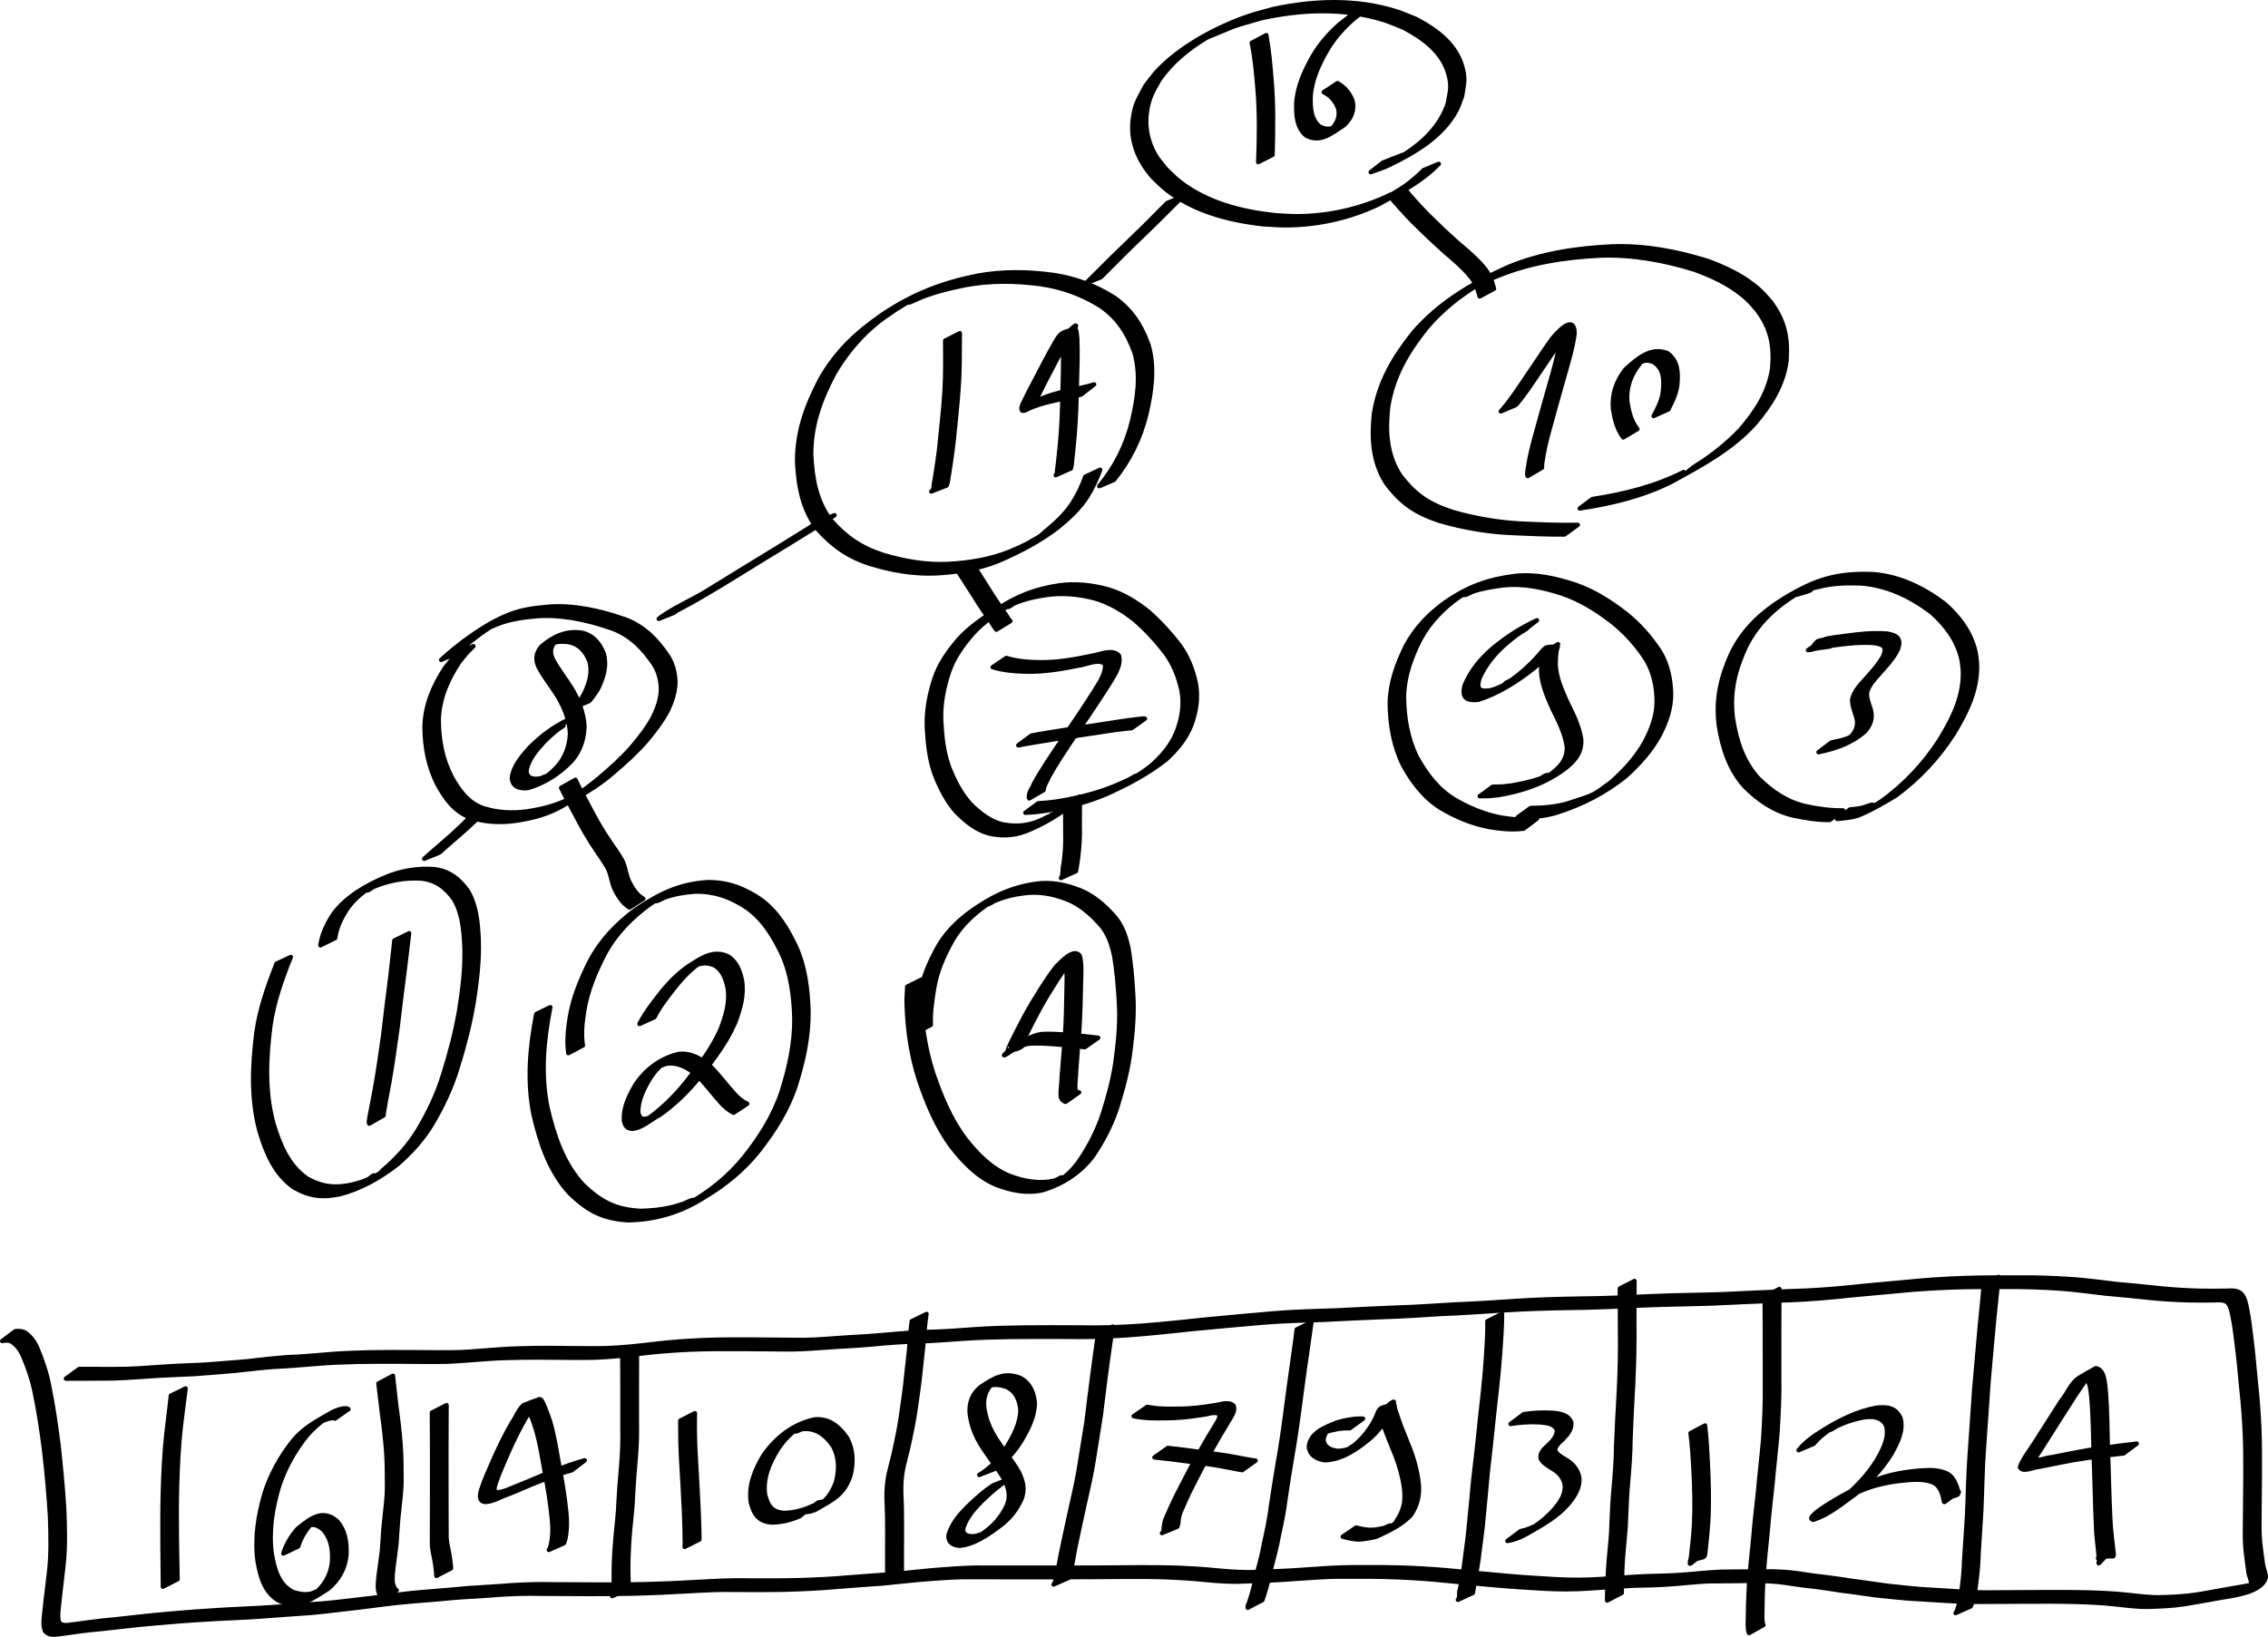 <?xml version="1.0" encoding="UTF-8" standalone="no"?>
<!-- Created with Inkscape (http://www.inkscape.org/) -->
<svg
   xmlns:dc="http://purl.org/dc/elements/1.1/"
   xmlns:cc="http://creativecommons.org/ns#"
   xmlns:rdf="http://www.w3.org/1999/02/22-rdf-syntax-ns#"
   xmlns:svg="http://www.w3.org/2000/svg"
   xmlns="http://www.w3.org/2000/svg"
   xmlns:sodipodi="http://sodipodi.sourceforge.net/DTD/sodipodi-0.dtd"
   xmlns:inkscape="http://www.inkscape.org/namespaces/inkscape"
   width="1565.551"
   height="1130.232"
   id="svg2"
   sodipodi:version="0.32"
   inkscape:version="0.46+devel r20655"
   version="1.0"
   sodipodi:docname="c6d1.svg"
   inkscape:output_extension="org.inkscape.output.svg.inkscape">
  <defs
     id="defs4">
    <inkscape:perspective
       sodipodi:type="inkscape:persp3d"
       inkscape:vp_x="0 : 526.18109 : 1"
       inkscape:vp_y="0 : 1000 : 0"
       inkscape:vp_z="744.09448 : 526.18109 : 1"
       inkscape:persp3d-origin="372.04724 : 350.78739 : 1"
       id="perspective10" />
  </defs>
  <sodipodi:namedview
     id="base"
     pagecolor="#ffffff"
     bordercolor="#666666"
     borderopacity="1.0"
     inkscape:pageopacity="0.0"
     inkscape:pageshadow="2"
     inkscape:zoom="0.35"
     inkscape:cx="889.63032"
     inkscape:cy="664.51069"
     inkscape:document-units="px"
     inkscape:current-layer="layer1"
     showgrid="false"
     inkscape:window-width="1280"
     inkscape:window-height="712"
     inkscape:window-x="-5"
     inkscape:window-y="-3" />
  <g
     inkscape:label="Layer 1"
     inkscape:groupmode="layer"
     id="layer1"
     transform="translate(514.63,-66.641)">
    <path
       style="fill:#000000;fill-opacity:1;fill-rule:nonzero;stroke:#000000;stroke-width:3;stroke-linecap:round;stroke-linejoin:round;stroke-miterlimit:4;stroke-opacity:1;stroke-dasharray:none;stroke-dashoffset:0"
       id="path3616"
       d="m 478.514,179.777 c -11.798,12.401 -27.185,20.016 -41.967,28.177 -20.025,9.439 -41.946,14.283 -64.097,14.278 -5.047,-0.001 -10.082,-0.49 -15.123,-0.735 -23.737,-2.621 -47.865,-8.906 -66.998,-23.925 -3.286,-2.579 -6.129,-5.677 -9.193,-8.516 -10.166,-11.589 -16.054,-25.478 -13.683,-41.107 1.568,-10.34 3.768,-12.676 8.56,-21.932 2.739,-3.452 5.203,-7.141 8.217,-10.355 15.895,-16.946 41.224,-30.502 62.858,-37.878 5.598,-1.908 11.368,-3.267 17.053,-4.9 28.13,-6.077 57.676,-7.121 85.399,1.669 4.663,1.478 9.109,3.571 13.664,5.357 13.774,7.283 27.308,17.214 31.621,33.071 2.359,8.672 1.071,11.278 -0.171,19.973 -1.329,3.328 -2.297,6.823 -3.987,9.983 -9.669,18.087 -28.469,28.946 -46.179,37.642 -4.144,2.035 -8.63,3.285 -12.945,4.928 0,0 8.422,-6.606 8.422,-6.606 l 0,0 c 4.292,-1.682 8.585,-3.362 12.877,-5.047 0.886,-0.348 1.86,-0.526 2.655,-1.05 13.249,-8.747 24.326,-19.654 29.373,-35.046 1.342,-8.427 2.657,-10.997 0.45,-19.449 -4.079,-15.619 -17.473,-25.331 -30.969,-32.456 -4.511,-1.76 -8.915,-3.826 -13.534,-5.279 -27.617,-8.69 -57.03,-7.482 -84.99,-1.279 -20.737,6.096 -13.247,3.28 -32.925,11.464 -1.832,0.762 -3.748,1.381 -5.44,2.418 -12.271,7.524 -23.289,16.556 -31.603,28.413 -1.892,3.537 -4.169,6.894 -5.677,10.611 -5.605,13.821 -4.646,29.209 3.119,41.991 2.001,3.294 4.67,6.133 7.005,9.199 3.022,2.798 5.824,5.854 9.067,8.393 19.019,14.89 43.017,21.01 66.591,23.501 5.026,0.213 10.048,0.669 15.079,0.638 22.164,-0.138 44.045,-5.179 63.999,-14.79 -1.577,3.216 -0.764,1.279 7.224,-3.993 4.905,-3.237 9.485,-6.992 13.773,-11.007 0.688,-0.644 1.327,-1.34 1.99,-2.01 0,0 10.489,-4.345 10.489,-4.345 z" />
    <path
       style="fill:#000000;fill-opacity:1;fill-rule:nonzero;stroke:#000000;stroke-width:3;stroke-linecap:round;stroke-linejoin:round;stroke-miterlimit:4;stroke-opacity:1;stroke-dasharray:none;stroke-dashoffset:0"
       id="path3618"
       d="m 359.481,90.896 c 1.951,10.764 2.883,21.667 3.737,32.561 1.3,16.679 1.057,33.427 0.554,50.133 0,0 -9.879,4.991 -9.879,4.991 l 0,0 c 0.632,-16.675 0.916,-33.4 -0.441,-50.049 -0.894,-10.823 -1.817,-21.681 -4.023,-32.333 0,0 10.053,-5.303 10.053,-5.303 z" />
    <path
       style="fill:#000000;fill-opacity:1;fill-rule:nonzero;stroke:#000000;stroke-width:3;stroke-linecap:round;stroke-linejoin:round;stroke-miterlimit:4;stroke-opacity:1;stroke-dasharray:none;stroke-dashoffset:0"
       id="path3622"
       d="m 408.622,124.031 c 5.065,2.793 8.469,7.033 10.441,12.397 1.493,6.716 -1.167,12.22 -6.008,16.707 -8.821,5.782 -16.565,12.52 -26.357,6.926 -6.252,-5.58 -6.673,-13.702 -6.569,-21.54 0.633,-11.942 5.55,-22.676 11.317,-32.925 4.982,-8.621 11.541,-16.03 18.996,-22.561 5.333,-3.744 11.788,-10.363 18.106,-11.008 0,0 -9.031,6.979 -9.031,6.979 l 0,0 c -3.21,1.668 -6.83,3.933 7.562,-4.488 0.554,-0.324 -1.12,0.63 -1.661,0.976 -1.962,1.255 -2.631,1.839 -4.566,3.32 -7.548,6.397 -14.21,13.688 -19.256,22.257 -5.792,10.061 -10.78,20.608 -11.498,32.395 -0.157,7.359 0.014,15.264 6.048,20.424 2.68,1.358 4.732,2.024 7.792,1.483 0.961,-0.17 3.552,-1.426 2.821,-0.78 -2.009,1.776 -4.575,2.803 -6.802,4.299 -0.847,0.569 1.773,-1.011 2.659,-1.516 4.876,-3.967 7.839,-8.997 6.587,-15.484 -1.815,-5.143 -5.148,-9.126 -10.077,-11.61 0,0 9.498,-6.249 9.498,-6.249 z" />
    <path
       style="fill:#000000;fill-opacity:1;fill-rule:nonzero;stroke:#000000;stroke-width:3;stroke-linecap:round;stroke-linejoin:round;stroke-miterlimit:4;stroke-opacity:1;stroke-dasharray:none;stroke-dashoffset:0"
       id="path3624"
       d="m 147.921,296.681 c -0.099,8.696 -0.018,17.391 -0.271,26.085 -0.356,13.434 -1.838,26.793 -3.175,40.154 -0.883,10.356 -2.38,20.646 -3.976,30.912 -0.673,2.632 -0.463,5.59 -1.705,8.061 0,0 -10.637,4.109 -10.637,4.109 l 0,0 c 2.07,0.183 1.636,-6.082 2.249,-7.228 1.701,-10.261 3.245,-20.559 4.151,-30.924 1.34,-13.33 2.85,-26.657 3.169,-40.063 0.246,-8.647 0.151,-17.295 0.067,-25.945 0,0 10.128,-5.16 10.128,-5.16 z" />
    <path
       style="fill:#000000;fill-opacity:1;fill-rule:nonzero;stroke:#000000;stroke-width:3;stroke-linecap:round;stroke-linejoin:round;stroke-miterlimit:4;stroke-opacity:1;stroke-dasharray:none;stroke-dashoffset:0"
       id="path3626"
       d="m 231.637,339.046 c -6.294,1.732 -12.726,2.878 -19.079,4.379 -6.156,1.44 -12.362,3.036 -18.046,5.859 -4.192,2.356 -4.795,0.448 -3.362,-3.376 3.287,-6.964 6.906,-13.773 10.489,-20.589 3.86,-7.511 7.796,-14.99 12.014,-22.307 3.524,-6.128 4.958,-7.843 14.394,-8.577 0.395,-0.031 0.632,3.003 0.928,5.879 0.476,10.8 0.014,21.619 -0.287,32.418 -0.19,11.663 -0.603,23.304 -1.574,34.929 -0.576,6.415 -1.247,12.82 -1.933,19.224 -0.028,1.137 -0.242,2.204 -0.651,3.255 0,0 -10.421,4.606 -10.421,4.606 l 0,0 c 0.788,-0.8 0.878,-1.706 0.917,-2.831 0.78,-6.414 1.479,-12.839 2.097,-19.27 1.032,-11.613 1.5,-23.242 1.66,-34.899 0.286,-10.734 0.72,-21.487 0.217,-32.22 -0.109,-1.08 -0.167,-2.166 -0.326,-3.24 -0.113,-0.761 -1.034,-1.714 -0.487,-2.255 16.272,-16.1 8.397,-5.509 5.75,-1.591 -4.287,7.29 -8.256,14.767 -12.107,22.295 -3.544,6.762 -7.073,13.535 -10.399,20.407 -1.306,3.27 -2.132,2.899 1.925,1.103 5.785,-2.603 11.958,-4.214 18.129,-5.622 6.383,-1.492 12.868,-2.601 19.133,-4.55 0,0 -8.981,6.977 -8.981,6.977 z" />
    <path
       style="fill:#000000;fill-opacity:1;fill-rule:nonzero;stroke:#000000;stroke-width:3;stroke-linecap:round;stroke-linejoin:round;stroke-miterlimit:4;stroke-opacity:1;stroke-dasharray:none;stroke-dashoffset:0"
       id="path3628"
       d="m 521.333,350.71 c 6.037,-6.821 11.082,-14.421 16.156,-21.961 6.276,-9.092 12.275,-18.375 18.614,-27.424 4.33,-5.655 16.007,-18.154 16.196,-4.571 -1.319,10.323 -4.449,20.355 -7.279,30.347 -3.515,12.083 -6.786,24.232 -10.126,36.364 -2.049,7.289 -3.754,14.673 -4.841,22.168 -0.218,1.018 -0.288,3.235 -0.295,3.941 0,0 -9.835,5.803 -9.835,5.803 l 0,0 c -0.821,-1.383 -0.026,-3.283 -0.017,-4.759 1.131,-7.56 2.844,-15.015 4.934,-22.367 3.38,-12.132 6.663,-24.29 10.162,-36.388 2.8,-9.876 5.802,-19.8 7.235,-29.981 0.012,-0.821 0.064,-1.642 0.036,-2.463 -0.014,-0.413 0.022,-0.859 -0.164,-1.228 -0.082,-0.162 -0.675,-0.038 -0.525,-0.139 15.891,-10.673 7.52,-5.059 4.8,-1.19 -6.447,8.999 -12.408,18.34 -18.715,27.436 -5.022,7.51 -9.967,15.115 -15.88,21.97 0,0 -10.455,4.442 -10.455,4.442 z" />
    <path
       style="fill:#000000;fill-opacity:1;fill-rule:nonzero;stroke:#000000;stroke-width:3;stroke-linecap:round;stroke-linejoin:round;stroke-miterlimit:4;stroke-opacity:1;stroke-dasharray:none;stroke-dashoffset:0"
       id="path3630"
       d="m 605.871,368.718 c -4.402,-5.822 -6.042,-12.913 -7.127,-19.982 -0.8,-10.036 2.392,-18.94 8.414,-26.802 8.094,-7.494 17.535,-15.875 28.918,-11.601 7.82,5.099 7.923,14.336 7.021,22.708 -0.84,5.891 -3.459,11.083 -6.118,16.305 0,0 -10.136,4.568 -10.136,4.568 l 0,0 c 2.688,-5.091 5.357,-10.146 6.258,-15.924 0.953,-7.759 1.193,-16.779 -6.358,-21.34 -2.441,-0.761 -3.13,-1.247 -5.754,-0.967 -1.09,0.116 -3.958,1.547 -3.201,0.754 1.709,-1.79 4.188,-2.639 6.273,-3.973 2.339,-1.497 -9.893,5.956 -6.614,5.067 -6.151,7.513 -9.476,16.119 -8.817,25.978 1.023,6.871 2.575,13.809 7.002,19.373 0,0 -9.761,5.834 -9.761,5.834 z" />
    <path
       style="fill:#000000;fill-opacity:1;fill-rule:nonzero;stroke:#000000;stroke-width:3;stroke-linecap:round;stroke-linejoin:round;stroke-miterlimit:4;stroke-opacity:1;stroke-dasharray:none;stroke-dashoffset:0"
       id="path3632"
       d="m -131.169,570.707 c -0.607,0.337 -2.431,1.348 -1.822,1.012 2.38,-1.314 4.644,-2.864 7.138,-3.947 1.142,-0.496 -2.041,1.426 -3.041,2.168 -3.715,2.756 -6.972,5.808 -10.249,9.062 -5.226,5.796 -10.764,11.991 -12.053,19.925 0.331,5.871 5.476,5.931 10.074,5.075 2.705,-1.62 15.351,-5.182 0.637,0.73 -1.291,0.519 2.32,-1.541 3.436,-2.373 3.429,-2.557 3.382,-2.721 6.429,-5.734 6.063,-6.485 8.903,-14.272 9.438,-23 -0.23,-9.392 -3.708,-17.892 -8.341,-25.897 -4.254,-6.782 -9.254,-13.027 -13.113,-20.056 -2.734,-5.495 -2.159,-10.216 1.833,-14.736 8.489,-7.205 17.378,-11.107 28.068,-9.365 7.62,1.802 11.886,7.109 14.738,14.039 2.431,7.92 0.284,15.591 -2.961,22.896 -1.77,3.742 -4.285,6.969 -6.875,10.157 0,0 -10.324,4.387 -10.324,4.387 l 0,0 c 2.631,-3.088 5.17,-6.224 6.993,-9.884 3.282,-6.979 5.597,-14.381 3.359,-22.069 -2.701,-6.633 -6.777,-11.559 -14.125,-13.046 -3.509,-0.441 -6.644,-0.594 -10.112,0.325 -1.04,0.276 -3.876,1.744 -3.05,1.055 2.092,-1.745 4.613,-2.901 6.947,-4.306 0.763,-0.459 -1.488,0.979 -2.233,1.469 -4.158,3.953 -5.103,8.161 -2.502,13.476 3.822,7.037 8.815,13.278 13.041,20.065 4.732,8.186 8.288,16.871 8.658,26.457 -0.374,8.925 -3.054,16.967 -9.097,23.739 -8.133,8.467 -18.533,15.184 -29.864,18.43 -5.429,0.632 -10.6,-0.507 -11.182,-6.854 1.015,-8.209 6.53,-14.623 11.856,-20.627 7.981,-8.114 16.71,-14.803 27.176,-19.675 0,0 -8.878,7.102 -8.878,7.102 z" />
    <path
       style="fill:#000000;fill-opacity:1;fill-rule:nonzero;stroke:#000000;stroke-width:3;stroke-linecap:round;stroke-linejoin:round;stroke-miterlimit:4;stroke-opacity:1;stroke-dasharray:none;stroke-dashoffset:0"
       id="path3634"
       d="m 180.007,520.937 c 7.72,2.394 15.787,2.872 23.813,2.977 11.936,0.07 23.699,-2.022 35.324,-4.512 5.569,-0.829 14.132,-5.104 18.661,-0.007 1.802,7.476 -4.099,14.949 -7.715,21.041 -7.453,11.803 -15.422,23.261 -23.145,34.886 -6.021,9.041 -12.157,18.026 -17.427,27.533 -1.252,3.025 -3.521,6.03 -3.806,9.402 -0.002,-0.02 -0.003,-0.041 -0.005,-0.061 0,0 -9.857,5.757 -9.857,5.757 l 0,0 c -0.095,-0.165 -0.19,-0.33 -0.285,-0.495 -0.328,-3.535 2.559,-6.905 3.709,-10.018 5.266,-9.583 11.484,-18.594 17.544,-27.685 7.708,-11.595 15.64,-23.039 23.094,-34.803 3.424,-5.748 8.862,-12.631 8.204,-19.667 -4.224,-4.262 -12.972,0.461 -17.848,0.853 -11.68,2.424 -23.493,4.436 -35.468,4.308 -8.158,-0.168 -16.351,-0.714 -24.202,-3.123 0,0 9.411,-6.385 9.411,-6.385 z" />
    <path
       style="fill:#000000;fill-opacity:1;fill-rule:nonzero;stroke:#000000;stroke-width:3;stroke-linecap:round;stroke-linejoin:round;stroke-miterlimit:4;stroke-opacity:1;stroke-dasharray:none;stroke-dashoffset:0"
       id="path3636"
       d="m 197.335,574.513 c 8.498,-1.625 17.062,-2.863 25.596,-4.281 10.521,-1.632 21.058,-3.121 31.569,-4.821 6.035,-0.975 12.085,-1.865 18.169,-2.476 1.005,-0.002 2.069,-0.319 3.066,-0.074 0,0 -9.301,6.619 -9.301,6.619 l 0,0 c -0.956,0.06 -1.915,0.113 -2.869,0.209 -6.03,0.603 -12.026,1.482 -18.009,2.44 -10.498,1.675 -21.027,3.117 -31.523,4.795 -8.604,1.441 -17.231,2.746 -25.802,4.378 0,0 9.104,-6.789 9.104,-6.789 z" />
    <path
       style="fill:#000000;fill-opacity:1;fill-rule:nonzero;stroke:#000000;stroke-width:3;stroke-linecap:round;stroke-linejoin:round;stroke-miterlimit:4;stroke-opacity:1;stroke-dasharray:none;stroke-dashoffset:0"
       id="path3638"
       d="m 537.351,501.904 c -2.772,2.128 -11.353,4.702 1.719,-1.135 1.444,-0.645 -2.699,1.653 -4.011,2.536 -4.271,2.874 -4.689,3.369 -8.777,6.684 -8.323,6.942 -15.408,15.229 -19.722,25.213 -2.374,8.252 0.909,9.151 8.24,7.935 4.8,-1.396 9.223,-3.726 13.557,-6.166 1.496,-0.842 -5.253,4.007 -4.531,2.449 0.833,-1.796 3.32,-2.16 4.93,-3.311 1.561,-1.115 3.053,-2.321 4.58,-3.482 6.043,-4.839 11.558,-10.285 16.478,-16.255 2.672,-3.023 2.513,-3.074 10.591,-3.376 0.811,-0.03 -0.332,1.589 -0.461,2.39 -0.52,3.216 -0.686,6.381 -0.73,9.633 0.237,9.084 3.972,17.375 7.559,25.546 4.217,8.557 8.597,17.03 10.059,26.537 0.639,9.364 -4.694,15.342 -11.688,20.683 -13.78,10.101 -28.879,15.069 -45.369,17.897 -8.775,0.866 -4.434,0.629 -13.021,0.74 0,0 8.966,-6.539 8.966,-6.539 l 0,0 c 8.5,-0.199 4.201,0.078 12.895,-0.862 6.699,-1.206 13.271,-2.504 19.709,-4.78 2.001,-0.707 3.873,-2.939 5.913,-2.356 1.629,0.465 -5.908,2.775 -4.215,2.841 1.838,0.071 3.161,-1.88 4.742,-2.821 6.889,-4.949 12.517,-10.47 12.149,-19.569 -1.278,-9.446 -5.718,-17.82 -9.867,-26.297 -3.663,-8.296 -7.48,-16.705 -7.855,-25.923 -6.4e-4,-1.368 0.147,-11.43 1.038,-12.145 3.257,-2.612 7.09,-4.41 10.666,-6.564 0.239,-0.144 -0.432,0.353 -0.649,0.529 -5.033,5.998 -10.453,11.653 -16.576,16.565 -11.431,8.884 -24.009,16.981 -37.876,21.361 -8.09,0.833 -11.665,-1.38 -9.417,-9.976 4.179,-10.169 11.236,-18.648 19.584,-25.742 9.229,-7.685 19.409,-14.242 30.372,-19.221 0,0 -8.981,6.977 -8.981,6.977 z" />
    <path
       style="fill:#000000;fill-opacity:1;fill-rule:nonzero;stroke:#000000;stroke-width:3;stroke-linecap:round;stroke-linejoin:round;stroke-miterlimit:4;stroke-opacity:1;stroke-dasharray:none;stroke-dashoffset:0"
       id="path3640"
       d="m 748.551,513.08 c -4.91,0.607 -9.856,1.245 -14.673,2.405 -0.17,0.028 -0.654,0.183 -0.511,0.085 3.625,-2.486 7.183,-5.093 10.997,-7.278 2.029,-1.162 12.657,-2.286 15.208,-2.65 9.524,-1.305 19.099,-2.316 28.703,-1.503 6.95,1.24 9.499,3.614 7.335,10.545 -3.036,6.495 -8.111,11.724 -12.776,17.072 -3.566,3.937 -7.24,7.785 -8.73,12.982 -0.304,4.084 1.458,7.99 2.603,11.843 1.613,5.729 0.002,10.422 -3.713,14.837 -9.276,8.381 -20.5,12.195 -32.351,14.607 0,0 8.848,-6.714 8.848,-6.714 l 0,0 c 4.777,-1.047 6.767,-1.314 11.295,-2.931 1.568,-0.56 5.612,-3.254 4.612,-1.922 -1.355,1.803 -3.757,2.526 -5.793,3.495 -1.116,0.531 2.003,-1.446 3.005,-2.169 3.817,-3.952 5.67,-8.266 4.179,-13.781 -1.208,-4.05 -2.986,-8.093 -2.905,-12.381 1.296,-5.451 4.807,-9.483 8.598,-13.495 4.621,-5.272 9.611,-10.404 12.9,-16.653 2.438,-6.357 0.257,-7.722 -6.238,-8.808 -9.548,-0.687 -19.06,0.334 -28.517,1.677 -4.162,0.628 -4.98,0.71 -8.981,1.468 -1.179,0.223 -2.353,0.47 -3.527,0.718 -0.926,0.196 -3.339,1.373 -2.772,0.614 4.486,-6.002 4.112,-5.85 7.567,-6.525 4.881,-0.965 9.804,-1.712 14.738,-2.349 0,0 -9.099,6.811 -9.099,6.811 z" />
    <path
       style="fill:#000000;fill-opacity:1;fill-rule:nonzero;stroke:#000000;stroke-width:3;stroke-linecap:round;stroke-linejoin:round;stroke-miterlimit:4;stroke-opacity:1;stroke-dasharray:none;stroke-dashoffset:0"
       id="path3642"
       d="m -232.213,711.039 c -1.01,8.111 -1.969,16.23 -2.916,24.35 -1.869,13.681 -3.423,27.4 -5.096,41.106 -1.799,12.706 -3.506,25.427 -5.767,38.061 -1.147,6.218 -2.368,12.421 -3.428,18.655 -0.215,1.043 -0.355,2.824 -0.416,3.642 0,0 -9.916,5.668 -9.916,5.668 l 0,0 c -0.672,-1.287 0.113,-3.002 0.14,-4.339 1.142,-6.258 2.394,-12.494 3.591,-18.741 2.341,-12.623 4.089,-25.341 5.893,-38.05 1.668,-13.688 3.198,-27.393 5.027,-41.061 0.898,-8.092 1.873,-16.173 2.688,-24.273 0,0 10.199,-5.016 10.199,-5.016 z" />
    <path
       style="fill:#000000;fill-opacity:1;fill-rule:nonzero;stroke:#000000;stroke-width:3;stroke-linecap:round;stroke-linejoin:round;stroke-miterlimit:4;stroke-opacity:1;stroke-dasharray:none;stroke-dashoffset:0"
       id="path3646"
       d="m -73.243,773.69 c 3.631,-7.237 8.636,-13.675 13.585,-20.042 5.761,-7.457 12.248,-14.277 19.981,-19.681 8.989,-5.754 17.191,-11.729 27.469,-7.055 6.106,3.721 8.351,10.172 9.794,16.813 1.557,10.145 -1.247,19.69 -4.792,29.074 -5.708,13.235 -14.455,24.823 -23.332,36.066 -8.521,10.821 -18.276,20.455 -29.611,28.275 -2.402,0.36 -15.617,12.587 -21.574,7.816 -1.615,-1.293 -1.672,-2.7 -2.214,-4.571 -0.627,-9.007 3.581,-17.153 7.931,-24.736 6.867,-10.482 17.758,-18.661 30.175,-21.323 8.712,-0.763 15.698,3.526 21.989,9.04 5.815,5.806 10.61,12.502 16.16,18.552 2.531,2.895 5.378,5.257 8.861,6.859 0,0 -9.443,6.224 -9.443,6.224 l 0,0 c -3.494,-1.812 -6.435,-4.27 -9.018,-7.26 -5.489,-6.043 -10.264,-12.704 -16.079,-18.449 -6.146,-5.291 -12.953,-9.307 -21.387,-8.161 -1.279,0.339 -4.601,2.098 -3.837,1.017 1.336,-1.892 3.862,-2.557 5.81,-3.81 1.208,-0.777 -2.445,1.515 -3.59,2.382 -3.774,2.86 -6.912,6.39 -9.435,10.389 -4.31,7.303 -8.523,15.145 -8.212,23.881 0.86,3.39 2.26,4.925 6.031,3.925 1.087,-0.288 3.997,-1.937 3.161,-1.183 -1.655,1.492 -3.806,2.319 -5.708,3.479 11.471,-7.643 21.306,-17.204 29.862,-28.013 8.871,-11.13 17.57,-22.631 23.375,-35.714 3.539,-9.176 6.42,-18.486 4.984,-28.451 -1.323,-6.294 -3.366,-12.494 -9.286,-15.864 -3.757,-1.507 -6.975,-1.872 -10.93,-0.665 -1.055,0.322 -3.948,1.879 -3.087,1.19 1.937,-1.549 4.254,-2.55 6.381,-3.825 -7.856,5.204 -14.391,11.955 -20.169,19.383 -4.907,6.265 -9.922,12.601 -13.484,19.753 0,0 -10.358,4.686 -10.358,4.686 z" />
    <path
       style="fill:#000000;fill-opacity:1;fill-rule:nonzero;stroke:#000000;stroke-width:3;stroke-linecap:round;stroke-linejoin:round;stroke-miterlimit:4;stroke-opacity:1;stroke-dasharray:none;stroke-dashoffset:0"
       id="path3648"
       d="m 234.17,789.753 c -6.619,-0.952 -13.285,-1.519 -19.951,-2.019 -6.456,-0.421 -12.911,-1.021 -19.363,-0.338 -0.746,0.183 -1.499,0.338 -2.238,0.548 -1.982,0.561 -2.211,0.67 -3.987,1.642 -0.606,0.332 -2.391,1.386 -1.789,1.047 8.196,-4.607 10.655,-6.362 6.64,-3.596 -4.072,3.19 -5.199,4.492 -12.543,4.815 -0.101,0.004 0.709,-1.791 2.004,-4.711 3.08,-6.375 6.344,-12.658 9.67,-18.908 3.705,-6.807 7.764,-13.404 11.9,-19.954 3.147,-4.819 6.289,-9.667 9.882,-14.169 3.819,-3.869 12.259,-12.986 16.279,-7.594 1.597,5.748 1,11.987 0.894,17.899 -0.216,10.978 -0.44,21.948 -1.138,32.907 -0.688,9.544 -1.535,19.075 -2.204,28.62 0.005,4.369 -0.963,8.837 -0.448,13.201 0.243,0.931 1.015,1.439 1.89,1.726 0.863,0.002 -0.474,0.134 0.6,0.002 0,0 -9.307,6.596 -9.307,6.596 l 0,0 c -0.587,-0.172 -0.324,-0.071 -0.796,-0.284 -1.137,-0.618 -2.075,-1.451 -2.445,-2.74 -0.689,-4.427 0.516,-9.03 0.464,-13.475 0.704,-9.559 1.601,-19.102 2.303,-28.66 0.719,-10.93 0.931,-21.871 1.092,-32.823 0.078,-5.679 0.501,-11.549 -0.676,-17.134 -0.912,-1.007 -2.121,0.089 -1.829,-0.091 15.793,-9.728 8.672,-5.691 5.719,-2.581 -3.686,4.424 -6.815,9.283 -10,14.073 -4.152,6.525 -8.216,13.104 -11.945,19.883 -3.326,6.212 -6.538,12.482 -9.644,18.807 -0.364,0.814 -0.731,1.627 -1.091,2.442 -0.314,0.712 -0.297,1.69 -0.931,2.142 -18.942,13.515 -12.298,7.321 -8.249,4.175 6.235,-4.587 13.253,-9.127 20.997,-10.529 6.475,-0.508 12.945,0.106 19.41,0.536 6.718,0.516 13.433,1.11 20.114,1.995 0,0 -9.289,6.55 -9.289,6.55 z" />
    <path
       style="fill:#000000;fill-opacity:1;fill-rule:nonzero;stroke:#000000;stroke-width:3;stroke-linecap:round;stroke-linejoin:round;stroke-miterlimit:4;stroke-opacity:1;stroke-dasharray:none;stroke-dashoffset:0"
       id="path3650"
       d="m 244.808,390.961 c -2.261,6.362 -5.155,12.416 -8.659,18.18 -5.312,8.602 -12.809,15.264 -20.479,21.683 -12.813,9.74 -27.213,17.306 -42.024,23.514 -13.488,5.311 -27.795,7.464 -42.186,8.204 -15.454,0.684 -30.638,-1.969 -45.347,-6.495 C 71.174,451.365 59.801,443.427 49.577,431.766 39.178,418.231 36.377,401.828 35.579,385.229 c -0.02,-20.828 6.392,-38.215 15.843,-56.406 10.906,-19.332 24.544,-32.123 42.522,-44.661 21.196,-14.294 41.297,-22.193 65.957,-27.105 17.504,-3.268 35.226,-2.971 52.785,-0.548 15.036,2.278 29.048,7.427 41.817,15.599 11.942,8.397 18.783,19.151 23.653,32.658 4.562,15.868 2.218,31.961 -1.434,47.709 -4.031,16.835 -11.609,32.114 -22.427,45.542 0,0 -10.138,4.318 -10.138,4.318 l 0,0 c 10.962,-13.212 18.603,-28.358 22.673,-45.104 3.681,-15.532 6.092,-31.417 1.648,-47.105 -4.771,-13.296 -11.494,-23.821 -23.282,-32.031 -12.686,-8.026 -26.604,-13.048 -41.5,-15.239 -17.475,-2.327 -35.101,-2.541 -52.496,0.79 -9.881,2.029 -19.465,4.298 -28.906,7.936 -3.192,1.23 -6.219,2.879 -9.445,4.017 -0.239,0.084 0.388,-0.858 0.164,-0.741 -3.076,1.604 -5.962,3.547 -8.943,5.321 -6.843,4.7 -10.424,6.865 -16.683,12.338 -10.382,9.078 -19.017,19.998 -26.033,31.835 -9.487,18.006 -15.975,35.173 -16.039,55.859 0.737,16.352 3.445,32.524 13.717,45.844 10.342,11.715 21.165,19.04 36.19,23.777 14.658,4.408 29.765,6.956 45.131,6.173 14.341,-0.861 28.588,-3.092 41.983,-8.529 5.893,-2.524 6.514,-2.676 12.2,-5.558 1.88,-0.953 3.602,-2.249 5.583,-2.967 1.526,-0.553 -5.399,3.558 -4.199,2.465 2.808,-2.559 6.871,-3.474 9.416,-6.421 7.644,-6.34 15.204,-12.837 20.567,-21.328 3.538,-5.635 6.415,-11.582 8.611,-17.871 0,0 10.294,-4.834 10.294,-4.834 z" />
    <path
       style="fill:#000000;fill-opacity:1;fill-rule:nonzero;stroke:#000000;stroke-width:3;stroke-linecap:round;stroke-linejoin:round;stroke-miterlimit:4;stroke-opacity:1;stroke-dasharray:none;stroke-dashoffset:0"
       id="path3652"
       d="m -210.118,522.262 c 5.113,-4.714 10.511,-9.101 16.061,-13.286 9.688,-7.03 19.822,-13.715 31.029,-18.04 8.206,-3.298 16.954,-4.486 25.698,-5.256 9.31,-0.977 18.553,-0.125 27.733,1.432 8.336,1.563 16.597,3.692 24.594,6.523 7.059,2.157 13.095,6.02 18.631,10.793 4.885,4.497 9.088,9.678 12.788,15.177 3.417,5.217 4.843,11.089 5.189,17.236 0.133,7.081 -2.144,13.728 -5.074,20.066 -4.026,7.791 -9.393,14.74 -15.02,21.422 -6.862,7.949 -14.745,14.942 -22.703,21.763 -11.311,10.022 -24.52,17.075 -37.647,24.362 -9.759,5.179 -20.392,7.68 -31.25,9.138 -10.31,1.296 -20.606,0.597 -30.45,-2.704 -10.46,-4.03 -16.702,-12.711 -21.903,-22.183 -6.542,-12.54 -9.027,-26.132 -9.153,-40.13 0.332,-14.945 6.011,-28.249 14.039,-40.565 6.032,-7.606 2.857,-3.951 9.523,-10.968 0,0 10.201,-4.248 10.201,-4.248 l 0,0 c -6.717,6.894 -3.515,3.3 -9.604,10.783 -8.088,12.093 -13.879,25.179 -14.313,39.974 0.037,13.828 2.448,27.243 8.943,39.617 5.107,9.24 11.224,17.65 21.512,21.439 9.777,3.097 19.956,3.675 30.129,2.312 10.799,-1.562 21.339,-4.212 31.017,-9.435 -1.541,0.979 -6.364,2.392 -4.622,2.936 1.81,0.565 3.309,-1.856 4.931,-2.839 6.469,-3.922 12.428,-8.589 18.326,-13.308 7.962,-6.761 15.828,-13.722 22.733,-21.581 5.626,-6.6 10.985,-13.46 15.092,-21.134 2.966,-6.152 5.299,-12.631 5.283,-19.556 -0.235,-5.956 -1.605,-11.641 -4.896,-16.697 -3.642,-5.415 -7.775,-10.527 -12.614,-14.926 -5.47,-4.653 -11.445,-8.354 -18.378,-10.459 -7.966,-2.752 -16.166,-4.88 -24.46,-6.382 -9.131,-1.487 -18.323,-2.21 -27.563,-1.201 -8.706,0.845 -17.389,2.155 -25.528,5.53 -2.735,1.124 -15.722,6.942 -1.354,-0.13 1.238,-0.61 -2.319,1.497 -3.472,2.257 -4.059,2.673 -3.002,1.976 -6.972,4.842 -5.534,4.103 -10.859,8.461 -15.975,13.077 0,0 -10.501,4.35 -10.501,4.35 z" />
    <path
       style="fill:#000000;fill-opacity:1;fill-rule:nonzero;stroke:#000000;stroke-width:3;stroke-linecap:round;stroke-linejoin:round;stroke-miterlimit:4;stroke-opacity:1;stroke-dasharray:none;stroke-dashoffset:0"
       id="path3654"
       d="m -293.502,719.399 c 1.194,-8.1 4.766,-15.253 9.219,-22.007 9.127,-11.962 22.499,-19.511 36.197,-25.257 10.621,-4.383 21.718,-6.2 33.134,-5.37 10.328,1.153 17.542,6.865 23.315,15.107 5.953,10.165 6.892,21.854 7.452,33.352 0.541,14.722 -1.259,29.374 -3.534,43.886 -2.561,15.09 -6.376,29.893 -10.942,44.486 -4.131,13.748 -10.23,26.683 -17.492,39.022 -6.459,10.737 -14.83,20 -24.281,28.148 -11.819,9.134 -25.01,16.686 -39.498,20.467 -12.407,2.523 -20.984,1.566 -31.976,-4.733 -13.269,-9.409 -19.115,-24.02 -23.633,-39.034 -5.956,-22.333 -4.958,-45.336 -2.068,-68.016 2.321,-16.475 7.821,-32.096 13.921,-47.474 0,0 9.793,-4.53 9.793,-4.53 l 0,0 c -6.143,15.291 -11.692,30.824 -14.041,47.23 -2.922,22.518 -3.96,45.367 1.984,67.544 4.464,14.73 10.209,29.122 23.371,38.207 10.648,5.856 19.627,6.721 31.484,4.023 5.252,-1.476 5.442,-1.342 10.479,-3.51 1.705,-0.734 3.814,-3.773 5.036,-2.375 1.191,1.362 -5.78,4.241 -4.613,2.859 2.467,-2.921 7.279,-3.152 9.46,-6.486 9.514,-8.014 17.936,-17.174 24.46,-27.826 7.325,-12.25 13.49,-25.107 17.636,-38.807 4.589,-14.545 8.441,-29.294 11.016,-44.341 2.3,-14.431 4.111,-29.01 3.583,-43.657 -0.539,-11.279 -1.388,-22.781 -7.223,-32.76 -5.647,-7.989 -12.708,-13.337 -22.757,-14.281 -11.324,-0.638 -22.309,1.322 -32.789,5.765 -1.792,0.788 -3.554,3.08 -5.376,2.363 -1.61,-0.634 5.574,-4.022 4.407,-2.744 -1.28,1.4 -3.215,2.018 -4.755,3.126 -4.374,3.146 -8.247,6.858 -11.517,11.145 -4.48,6.55 -8.129,13.494 -9.25,21.464 0,0 -10.199,5.016 -10.199,5.016 z" />
    <path
       style="fill:#000000;fill-opacity:1;fill-rule:nonzero;stroke:#000000;stroke-width:3;stroke-linecap:round;stroke-linejoin:round;stroke-miterlimit:4;stroke-opacity:1;stroke-dasharray:none;stroke-dashoffset:0"
       id="path3656"
       d="m -122.339,793.829 c -1.145,-8.122 -0.269,-16.294 0.965,-24.343 2.268,-14.003 7.717,-27.041 14.1,-39.602 7.544,-14.184 18.593,-25.629 31.405,-35.104 16.627,-11.121 30.037,-17.754 49.66,-19.035 13.997,-0.158 25.367,4.22 36.753,11.973 11.322,8.334 18.33,20.032 24.26,32.478 6.307,14.04 8.166,29.171 8.675,44.383 0.246,17.66 -3.564,34.832 -8.806,51.575 -5.563,16.848 -14.957,31.774 -25.895,45.585 -10.301,12.784 -22.835,23.145 -36.916,31.45 -16.478,10.603 -33.842,15.719 -53.22,16.06 -17.666,-1.168 -27.799,-6.747 -40.308,-18.866 -13.682,-15.097 -19.977,-34.192 -24.558,-53.625 -4.816,-23.314 -2.718,-46.814 1.741,-69.948 0,0 9.727,-4.723 9.727,-4.723 l 0,0 c -4.517,22.983 -6.687,46.336 -1.917,69.523 4.531,19.23 10.757,38.127 24.375,53.007 12.428,11.864 22.426,17.195 39.862,18.118 7.539,-0.216 14.651,-0.825 21.994,-2.696 2.445,-0.623 4.87,-1.337 7.258,-2.151 2.434,-0.83 4.656,-2.379 7.196,-2.778 1.043,-0.164 -1.621,1.353 -2.431,2.03 14.148,-8.143 26.738,-18.375 37.098,-31.085 C 9.671,852.378 19.128,837.58 24.761,820.829 30.038,804.209 33.901,787.163 33.69,769.607 33.213,754.544 31.423,739.557 25.18,725.651 19.335,713.376 12.428,701.844 1.203,693.692 -10.08,686.144 -21.329,681.971 -35.119,682.318 c -7.057,0.566 -13.55,1.528 -20.265,3.913 -2.239,0.795 -4.252,2.333 -6.602,2.685 -1.173,0.176 3.92,-2.651 2.857,-2.123 -2.265,1.124 -4.327,2.618 -6.491,3.927 -12.884,9.26 -23.984,20.571 -31.608,34.63 -6.396,12.43 -11.873,25.343 -14.147,39.234 -1.238,7.907 -2.157,15.967 -0.911,23.942 0,0 -10.053,5.303 -10.053,5.303 z" />
    <path
       style="fill:#000000;fill-opacity:1;fill-rule:nonzero;stroke:#000000;stroke-width:3;stroke-linecap:round;stroke-linejoin:round;stroke-miterlimit:4;stroke-opacity:1;stroke-dasharray:none;stroke-dashoffset:0"
       id="path3658"
       d="m 117.793,779.472 c -0.225,-8.16 0.911,-16.239 2.192,-24.274 1.856,-12.657 6.824,-24.247 13.039,-35.304 6.625,-11.347 16.263,-19.938 27.121,-27.07 13.684,-9.224 27.847,-14.919 44.159,-16.367 10.69,-0.547 20.732,2.005 30.313,6.529 8.023,4.156 14.625,10.228 20.485,17.005 5.263,6.24 7.638,13.917 9.304,21.753 1.699,10.267 2.568,20.637 3.167,31.018 0.892,13.004 -0.183,25.999 -1.836,38.892 -1.556,13.513 -5.16,26.622 -9.151,39.583 -3.918,11.98 -9.681,23.151 -16.74,33.552 -8.604,11.519 -21.04,19.564 -34.82,23.694 -11.186,2.459 -21.899,0.206 -32.348,-3.87 -12.723,-5.493 -22.043,-15.303 -30.447,-25.981 -10.329,-13.899 -16.931,-29.854 -22.441,-46.134 -5.795,-17.959 -8.347,-36.606 -8.654,-55.411 0.154,-3.047 0.308,-6.094 0.462,-9.142 0,0 9.783,-4.92 9.783,-4.92 l 0,0 c -0.166,3.026 -0.332,6.052 -0.499,9.078 0.231,18.702 2.733,37.25 8.49,55.111 5.476,16.158 12.038,31.994 22.338,45.759 8.337,10.509 17.57,20.152 30.198,25.436 10.352,3.9 20.972,5.957 31.946,3.24 1.584,-0.519 4.992,-3.208 4.752,-1.558 -0.291,2.004 -3.701,1.882 -5.022,3.416 -1.105,1.284 2.958,-1.662 4.347,-2.632 2.815,-1.965 5.79,-4.658 8.09,-7.189 1.288,-1.418 2.421,-2.969 3.632,-4.453 7.133,-10.282 12.94,-21.357 16.908,-33.262 4.021,-12.904 7.678,-25.955 9.251,-39.421 1.676,-12.819 2.761,-25.747 1.878,-38.681 -0.607,-10.319 -1.477,-20.625 -3.16,-30.832 -1.608,-7.653 -3.894,-15.162 -9.033,-21.256 -5.768,-6.657 -12.274,-12.608 -20.201,-16.627 -9.48,-4.365 -19.415,-6.755 -29.935,-6.07 -5.961,0.608 -11.577,1.46 -17.298,3.338 -1.963,0.644 -3.904,1.362 -5.81,2.158 -1.932,0.806 -3.618,2.389 -5.696,2.642 -1.527,0.186 2.616,-1.618 3.924,-2.426 -10.907,6.934 -20.614,15.367 -27.332,26.58 -6.248,10.921 -11.312,22.361 -13.165,34.925 -1.271,7.941 -2.44,15.943 -2.065,24.011 0,0 -10.128,5.16 -10.128,5.16 z" />
    <path
       style="fill:#000000;fill-opacity:1;fill-rule:nonzero;stroke:#000000;stroke-width:3;stroke-linecap:round;stroke-linejoin:round;stroke-miterlimit:4;stroke-opacity:1;stroke-dasharray:none;stroke-dashoffset:0"
       id="path3660"
       d="m 221.419,625.255 c -8.843,6.092 -18.129,11.587 -28.174,15.432 -8.242,3.166 -16.705,3.403 -25.217,1.482 -8.931,-2.434 -15.828,-8.154 -22.256,-14.528 -6.748,-7.463 -11.247,-16.437 -14.943,-25.702 -3.945,-10.595 -5.065,-21.837 -5.68,-33.035 -0.441,-11.391 1.683,-22.533 5.145,-33.323 3.423,-10.454 9.678,-19.257 16.768,-27.5 7.729,-8.551 17.324,-14.996 27.057,-21.02 13.118,-8.953 26.896,-13.985 42.402,-16.236 11.227,-1.556 22.361,-0.324 33.239,2.571 10.616,3.029 19.831,8.789 28.397,15.58 7.799,6.919 14.883,14.548 21.216,22.817 5.831,7.926 9.31,16.905 11.429,26.428 1.855,9.82 0.399,19.333 -2.897,28.63 -3.636,9.609 -10.027,17.343 -17.517,24.182 -12.287,9.727 -26.26,17.16 -40.512,23.581 -13.556,5.963 -27.909,9.446 -42.466,11.844 -9.563,1.217 -4.812,0.761 -14.252,1.384 0,0 8.904,-6.564 8.904,-6.564 l 0,0 c 9.377,-0.683 4.655,-0.204 14.166,-1.454 14.52,-2.481 28.829,-6.046 42.323,-12.097 2.04,-0.936 4.098,-1.834 6.121,-2.808 1.905,-0.917 3.589,-2.442 5.661,-2.863 1.62,-0.33 -5.686,3.377 -4.24,2.574 4.908,-2.724 9.582,-5.883 13.967,-9.384 7.526,-6.651 13.994,-14.197 17.715,-23.672 3.393,-9.086 4.938,-18.395 3.185,-28.067 -2.048,-9.376 -5.443,-18.211 -11.186,-26.005 -6.273,-8.199 -13.297,-15.764 -21.055,-22.59 -8.482,-6.679 -17.626,-12.298 -28.137,-15.199 -10.807,-2.761 -21.854,-3.854 -32.962,-2.215 -5.727,0.894 -11.301,1.907 -16.813,3.763 -1.826,0.615 -3.63,1.298 -5.406,2.045 -1.787,0.752 -3.412,2.982 -5.276,2.449 -1.647,-0.471 2.912,-1.806 4.367,-2.709 -9.736,5.94 -19.352,12.288 -27.166,20.699 -7.112,8.111 -13.455,16.747 -16.949,27.093 -3.528,10.656 -5.723,21.674 -5.342,32.962 0.583,11.081 1.647,22.211 5.534,32.702 3.634,9.124 8.062,17.966 14.737,25.289 6.325,6.219 13.124,11.762 21.927,13.983 8.433,1.703 16.757,1.229 24.825,-2.007 3.23,-1.294 15.47,-7.919 1.438,0.36 -5.247,3.096 13.041,-7.608 7.339,-4.731 0,0 10.583,-4.141 10.583,-4.141 z" />
    <path
       style="fill:#000000;fill-opacity:1;fill-rule:nonzero;stroke:#000000;stroke-width:3;stroke-linecap:round;stroke-linejoin:round;stroke-miterlimit:4;stroke-opacity:1;stroke-dasharray:none;stroke-dashoffset:0"
       id="path3662"
       d="m 537.122,638.794 c -8.041,1.055 -16.105,0.213 -24.047,-1.14 -11.895,-2.295 -22.981,-6.962 -33.332,-13.144 -11.543,-7.291 -19.485,-17.889 -25.954,-29.669 -6.57,-13.383 -8.944,-27.959 -9.108,-42.725 0.292,-14.084 4.972,-27.116 11.171,-39.564 6.506,-12.213 15.98,-22.011 27.116,-30.033 15.938,-11.024 29.737,-15.885 48.349,-18.229 14.322,-1.487 28.192,1.636 41.682,6.117 12.72,4.447 24.1,11.696 34.685,19.903 9.38,7.58 17.412,16.588 23.868,26.75 5.098,8.784 7.098,18.523 7.333,28.56 0.118,10.226 -3.267,19.56 -7.828,28.532 -5.965,10.966 -14.268,20.164 -23.484,28.459 -14.06,11.375 -30.238,19.697 -47.426,25.098 -8.857,2.74 -18.022,3.37 -27.222,3.361 0,0 8.97,-6.523 8.97,-6.523 l 0,0 c 9.132,-0.083 18.216,-0.805 26.983,-3.604 18.246,-5.923 16.013,-5.082 28.428,-14.149 9.241,-8.153 17.566,-17.213 23.59,-28.06 4.582,-8.798 8.076,-17.931 8.036,-28.021 -0.131,-9.846 -2.033,-19.413 -7.005,-28.043 -6.371,-10.066 -14.33,-18.967 -23.632,-26.442 -10.505,-8.122 -21.812,-15.265 -34.447,-19.607 -13.415,-4.372 -27.194,-7.344 -41.395,-5.714 -6.92,0.935 -13.659,1.985 -20.313,4.198 -2.159,0.718 -4.106,2.484 -6.38,2.425 -1.405,-0.036 4.713,-2.991 3.395,-2.502 -2.129,0.791 -3.925,2.285 -5.887,3.428 -11.21,7.8 -20.72,17.461 -27.328,29.535 -6.239,12.285 -11.018,25.145 -11.416,39.101 0.062,14.597 2.365,29.007 8.855,42.24 6.385,11.61 14.257,22.024 25.682,29.142 10.303,6.054 21.323,10.626 33.14,12.774 7.946,1.253 16.014,1.994 24.02,0.736 0,0 -9.099,6.81 -9.099,6.81 z" />
    <path
       style="fill:#000000;fill-opacity:1;fill-rule:nonzero;stroke:#000000;stroke-width:3;stroke-linecap:round;stroke-linejoin:round;stroke-miterlimit:4;stroke-opacity:1;stroke-dasharray:none;stroke-dashoffset:0"
       id="path3664"
       d="m 748.337,632.843 c -8.556,0.057 -16.997,-1.301 -25.332,-3.105 -13.197,-3.075 -23.881,-10.55 -33.329,-19.944 -10.802,-11.994 -15.397,-26.829 -17.87,-42.425 -2.247,-18.148 1.337,-33.198 8.738,-49.628 8.207,-16.738 20.652,-28.181 36.233,-37.885 21.981,-13.274 36.488,-17.769 61.72,-16.79 18.465,1.513 34.582,9.45 49.155,20.419 9.946,8.733 18.263,19.727 21.275,32.861 0.569,2.482 0.727,5.04 1.09,7.56 1.069,18.247 -6.83,34.26 -16.022,49.421 -10.645,16.614 -24.041,30.922 -39.873,42.615 -8.538,5.045 -14.763,8.925 -24.584,13.189 -4.994,2.168 -10.722,2.409 -16.012,3.001 0,0 8.825,-6.575 8.825,-6.575 l 0,0 c 2.663,-0.344 5.359,-0.492 7.99,-1.033 2.651,-0.545 5.107,-2.113 7.811,-2.216 0.88,-0.034 -2.562,2.315 -1.745,1.985 2.684,-1.081 5.022,-2.878 7.533,-4.317 15.932,-11.501 29.368,-25.696 40.072,-42.233 9.161,-14.915 17.139,-30.665 16.246,-48.692 -0.335,-2.466 -0.464,-4.969 -1.004,-7.398 -2.878,-12.935 -11.087,-23.743 -20.882,-32.299 -14.461,-10.82 -30.456,-18.562 -48.758,-19.88 -9.149,-0.269 -17.826,-0.173 -26.81,1.906 -24.127,5.584 6.74,-0.879 -17.09,5.871 -0.598,0.169 0.855,-0.901 1.283,-1.351 -15.625,9.463 -28.147,20.691 -36.466,37.279 -7.489,16.217 -11.162,31.04 -9.008,49.046 2.447,15.691 6.756,29.693 17.583,41.783 9.373,9.229 19.979,16.492 33.043,19.373 8.355,1.725 16.816,3.003 25.377,2.785 0,0 -9.189,6.676 -9.189,6.676 z" />
    <path
       style="fill:#000000;fill-opacity:1;fill-rule:nonzero;stroke:#000000;stroke-width:3;stroke-linecap:round;stroke-linejoin:round;stroke-miterlimit:4;stroke-opacity:1;stroke-dasharray:none;stroke-dashoffset:0"
       id="path3666"
       d="m 565.314,435.697 c -11.463,0.121 -22.909,-0.401 -34.357,-0.914 -17.589,-0.61 -34.868,-3.508 -51.742,-8.399 -16.741,-5.479 -26.884,-12.338 -37.25,-26.498 -9.22,-14.634 -9.943,-31.031 -8.161,-47.72 3.453,-21.62 13.517,-38.634 26.914,-55.497 17.719,-20.831 41.19,-34.634 65.868,-45.748 23.015,-9.473 47.546,-13.047 72.23,-14.189 22.379,-0.659 44.256,3.423 65.498,10.105 11.297,4.164 22.448,9.333 31.962,16.838 5.423,4.278 6.639,6.071 11.172,11.142 9.907,13.095 12.333,25.194 11.108,41.249 -2.325,16.786 -11.127,30.526 -21.888,43.141 -15.991,17.741 -36.928,28.833 -57.568,40.146 -19.85,9.93 -41.448,15.14 -63.278,18.366 0,0 8.685,-6.51 8.685,-6.51 l 0,0 c 21.78,-3.327 43.311,-8.62 63.07,-18.662 0.964,3.8 0.065,0.846 9.118,-4.843 10.889,-6.842 20.983,-14.926 29.872,-24.227 10.765,-12.387 19.641,-25.883 22.105,-42.477 1.357,-15.767 -0.924,-27.593 -10.659,-40.475 -4.476,-5.001 -5.644,-6.736 -11.003,-10.946 -9.442,-7.417 -20.503,-12.508 -31.705,-16.607 -21.145,-6.606 -42.926,-10.595 -65.186,-9.858 -24.622,1.243 -49.086,4.906 -71.986,14.516 -4.039,1.852 -8.394,3.086 -12.186,5.4 -13.152,8.027 -25.183,17.659 -35.254,29.376 -13.411,16.639 -23.535,33.453 -27.073,54.892 -1.842,16.41 -1.226,32.555 7.847,46.963 10.247,13.944 20.297,20.582 36.811,25.92 16.838,4.819 34.079,7.627 51.615,8.169 11.53,0.478 23.061,0.947 34.604,0.676 0,0 -9.181,6.671 -9.181,6.671 z" />
    <path
       style="fill:#000000;fill-opacity:1;fill-rule:nonzero;stroke:#000000;stroke-width:3;stroke-linecap:round;stroke-linejoin:round;stroke-miterlimit:4;stroke-opacity:1;stroke-dasharray:none;stroke-dashoffset:0"
       id="path3668"
       d="m 301.547,202.462 c -5.383,5.336 -10.743,10.697 -16.105,16.054 -7.187,7.141 -14.527,14.126 -21.807,21.172 -5.536,5.456 -10.954,11.027 -16.484,16.488 -0.615,0.622 -1.231,1.244 -1.846,1.867 0,0 -10.428,4.327 -10.428,4.327 l 0,0 c 0.621,-0.629 1.242,-1.258 1.862,-1.887 5.541,-5.492 11.05,-11.014 16.564,-16.534 7.27,-7.052 14.63,-14.014 21.813,-21.155 5.316,-5.321 10.636,-10.639 15.931,-15.982 0,0 10.501,-4.35 10.501,-4.35 z" />
    <path
       style="fill:#000000;fill-opacity:1;fill-rule:nonzero;stroke:#000000;stroke-width:3;stroke-linecap:round;stroke-linejoin:round;stroke-miterlimit:4;stroke-opacity:1;stroke-dasharray:none;stroke-dashoffset:0"
       id="path3670"
       d="m 454.129,196.006 c 4.908,6.102 10.163,11.919 15.591,17.56 7.455,7.414 15.058,14.693 22.954,21.637 6.023,5.08 12.054,10.193 17.101,16.267 3.597,4.199 5.509,9.245 6.897,14.509 0,0 -9.902,5.366 -9.902,5.366 l 0,0 c -1.308,-5.123 -3.141,-10.012 -6.645,-14.084 -5.005,-6.025 -10.999,-11.089 -16.942,-16.162 -7.883,-6.999 -15.507,-14.293 -22.985,-21.723 -5.473,-5.665 -10.753,-11.515 -15.831,-17.537 0,0 9.761,-5.834 9.761,-5.834 z" />
    <path
       style="fill:#000000;fill-opacity:1;fill-rule:nonzero;stroke:#000000;stroke-width:3;stroke-linecap:round;stroke-linejoin:round;stroke-miterlimit:4;stroke-opacity:1;stroke-dasharray:none;stroke-dashoffset:0"
       id="path3672"
       d="m 61.419,422.397 c -6.423,4.412 -13.123,8.404 -19.73,12.532 -9.829,6.136 -19.738,12.144 -29.633,18.175 -9.329,5.737 -18.633,11.509 -27.975,17.226 -9.952,5.922 -19.861,11.95 -30.164,17.247 -2.266,1.199 -2.746,1.446 -4.929,2.628 -0.65,0.352 -2.587,1.435 -1.947,1.064 14.785,-8.586 8.45,-4.959 5.253,-2.793 -1.193,0.867 -0.642,0.45 -1.657,1.244 0,0 -10.557,4.252 -10.557,4.252 l 0,0 c 1.005,-0.865 0.458,-0.415 1.651,-1.34 6.581,-4.687 13.854,-8.307 20.971,-12.101 2.667,-1.39 3.258,-1.674 5.962,-3.189 1.112,-0.623 4.413,-2.549 3.317,-1.899 -14.28,8.466 -0.833,0.344 1.684,-1.082 9.35,-5.737 18.695,-11.473 28.022,-17.247 9.877,-6.03 19.783,-12.015 29.598,-18.148 6.539,-4.104 13.2,-8.035 19.551,-12.428 0,0 10.583,-4.141 10.583,-4.141 z" />
    <path
       style="fill:#000000;fill-opacity:1;fill-rule:nonzero;stroke:#000000;stroke-width:3;stroke-linecap:round;stroke-linejoin:round;stroke-miterlimit:4;stroke-opacity:1;stroke-dasharray:none;stroke-dashoffset:0"
       id="path3674"
       d="m 157.008,456.219 c 3.428,5.551 6.999,11.016 10.47,16.543 3.493,5.745 7.3,11.272 11.148,16.78 1.588,1.806 2.402,4.318 4.211,5.933 0,0 -9.72,5.953 -9.72,5.953 l 0,0 c -1.677,-1.846 -2.687,-4.201 -4.218,-6.162 -3.828,-5.54 -7.616,-11.101 -11.118,-16.856 -3.477,-5.514 -7.032,-10.977 -10.577,-16.446 0,0 9.805,-5.746 9.805,-5.746 z" />
    <path
       style="fill:#000000;fill-opacity:1;fill-rule:nonzero;stroke:#000000;stroke-width:3;stroke-linecap:round;stroke-linejoin:round;stroke-miterlimit:4;stroke-opacity:1;stroke-dasharray:none;stroke-dashoffset:0"
       id="path3676"
       d="m -178.453,625.32 c -4.471,4.526 -9.071,8.919 -13.748,13.23 -4.869,4.391 -9.864,8.638 -14.798,12.956 -1.45,1.27 -2.89,2.55 -4.328,3.833 0,0 -10.51,4.282 -10.51,4.282 l 0,0 c 1.456,-1.293 2.915,-2.584 4.382,-3.866 4.947,-4.324 9.956,-8.578 14.858,-12.953 4.67,-4.25 9.238,-8.608 13.643,-13.133 0,0 10.501,-4.35 10.501,-4.35 z" />
    <path
       style="fill:#000000;fill-opacity:1;fill-rule:nonzero;stroke:#000000;stroke-width:3;stroke-linecap:round;stroke-linejoin:round;stroke-miterlimit:4;stroke-opacity:1;stroke-dasharray:none;stroke-dashoffset:0"
       id="path3678"
       d="m -117.396,605.051 c 3.244,6.968 7.005,13.682 10.567,20.49 4.004,7.776 8.424,15.327 13.401,22.519 2.819,4.192 5.845,8.274 8.311,12.69 1.711,3.383 2.24,7.165 3.354,10.752 1.168,4.233 3.433,7.859 6.063,11.31 1.385,1.848 3.198,3.128 5.101,4.373 0,0 -9.525,6.093 -9.525,6.093 l 0,0 c -1.963,-1.357 -3.85,-2.747 -5.296,-4.688 -2.703,-3.554 -5.037,-7.298 -6.272,-11.64 -1.122,-3.508 -1.629,-7.213 -3.242,-10.553 -2.43,-4.392 -5.407,-8.465 -8.182,-12.64 -4.964,-7.254 -9.366,-14.865 -13.413,-22.667 -3.588,-6.826 -7.358,-13.559 -10.772,-20.475 0,0 9.906,-5.563 9.906,-5.563 z" />
    <path
       style="fill:#000000;fill-opacity:1;fill-rule:nonzero;stroke:#000000;stroke-width:3;stroke-linecap:round;stroke-linejoin:round;stroke-miterlimit:4;stroke-opacity:1;stroke-dasharray:none;stroke-dashoffset:0"
       id="path3680"
       d="m 230.778,616.681 c -0.065,6.782 -0.068,13.565 -0.068,20.348 0.261,7.185 -0.244,14.329 -1.107,21.455 -0.431,3.237 -0.867,6.479 -1.514,9.682 0,0 -10.37,4.753 -10.37,4.753 l 0,0 c 1.574,-1.83 0.865,-7.233 1.778,-9.442 0.905,-7.091 1.51,-14.198 1.222,-21.357 -7.5e-4,-6.76 -0.003,-13.519 -0.068,-20.279 0,0 10.128,-5.16 10.128,-5.16 z" />
    <path
       style="fill:#000000;fill-opacity:1;fill-rule:nonzero;stroke:#000000;stroke-width:3;stroke-linecap:round;stroke-linejoin:round;stroke-miterlimit:4;stroke-opacity:1;stroke-dasharray:none;stroke-dashoffset:0"
       id="path3682"
       d="m -386.498,1025.325 c -1.07,8.688 -2.273,17.36 -3.289,26.055 -1.521,13.462 -2.158,26.997 -2.579,40.531 -0.33,12.321 -0.291,24.647 -0.176,36.971 0.071,7.341 0.22,14.681 0.363,22.021 0.07,2.047 0.048,4.098 0.145,6.144 0,0 -10.154,5.2 -10.154,5.2 l 0,0 c 0.01,-2.067 -0.036,-4.133 -0.049,-6.199 -0.089,-7.365 -0.178,-14.73 -0.236,-22.096 -0.077,-12.35 -0.088,-24.702 0.236,-37.049 0.408,-13.551 1.03,-27.102 2.487,-40.588 0.976,-8.664 2.188,-17.299 3.054,-25.974 0,0 10.199,-5.016 10.199,-5.016 z" />
    <path
       style="fill:#000000;fill-opacity:1;fill-rule:nonzero;stroke:#000000;stroke-width:3;stroke-linecap:round;stroke-linejoin:round;stroke-miterlimit:4;stroke-opacity:1;stroke-dasharray:none;stroke-dashoffset:0"
       id="path3684"
       d="m -319.08,1139.329 c 1.983,-6.45 5.471,-12.187 9.946,-17.186 9.309,-7.577 17.119,-13.358 26.769,-5.556 6.202,6.58 7.275,15.202 6.894,23.857 -0.973,9.417 -5.303,16.993 -12.401,23.052 -12.471,8.088 -19.777,13.432 -33.675,8.741 -10.507,-5.639 -13.36,-16.792 -15.293,-27.713 -2.111,-15.731 0.391,-31.334 4.725,-46.444 4.174,-13.198 10.813,-25.302 19.362,-36.133 7.385,-9.317 17.201,-14.369 27.374,-20.145 2.969,-1.511 6.092,-2.716 9.454,-2.749 0.821,-0.194 2.043,1.012 1.822,0.562 0,0 -9.335,6.588 -9.335,6.588 l 0,0 c -0.423,-0.542 -0.972,-0.43 -1.657,-0.414 -3.233,0.317 -6.219,1.58 -9.075,3.084 2.398,-1.417 4.802,-2.824 7.194,-4.252 0.885,-0.528 -1.805,0.999 -2.674,1.554 -4.854,3.1 -9.015,7.146 -12.863,11.399 -8.69,10.655 -15.393,22.671 -19.652,35.786 -4.406,14.934 -6.96,30.377 -4.893,45.964 1.829,10.496 4.485,21.422 14.784,26.607 4.171,1.267 7.716,1.988 12.094,1.162 1.367,-0.258 4.782,-2.277 4.022,-1.112 -1.263,1.935 -3.989,2.365 -5.787,3.817 -1.102,0.889 2.455,-1.412 3.682,-2.118 7.224,-5.671 11.679,-12.956 12.799,-22.209 0.492,-8.282 -0.384,-16.631 -6.423,-22.887 -2.564,-1.928 -4.669,-3.313 -8.039,-3.037 -0.98,0.08 -3.598,1.287 -2.884,0.612 1.945,-1.839 4.47,-2.951 6.783,-4.297 0.967,-0.563 -1.825,1.295 -2.738,1.942 -4.571,4.739 -8.076,10.326 -10.047,16.65 0,0 -10.265,4.875 -10.265,4.875 z" />
    <path
       style="fill:#000000;fill-opacity:1;fill-rule:nonzero;stroke:#000000;stroke-width:3;stroke-linecap:round;stroke-linejoin:round;stroke-miterlimit:4;stroke-opacity:1;stroke-dasharray:none;stroke-dashoffset:0"
       id="path3686"
       d="m -206.369,1036.853 c -0.098,9.626 -0.105,19.252 -0.121,28.878 -0.017,12.672 -0.002,25.345 0.024,38.017 0.017,7.388 0.038,14.777 0.069,22.165 -0.171,3.939 0.712,7.793 1.494,11.624 0.674,3.273 1.11,6.586 1.441,9.909 0.058,0.695 0.119,1.389 0.185,2.083 0,0 -10.131,5.25 -10.131,5.25 l 0,0 c -0.029,-0.695 -0.077,-1.388 -0.127,-2.082 -0.285,-3.292 -0.698,-6.573 -1.359,-9.813 -0.795,-3.902 -1.744,-7.832 -1.567,-11.843 0.031,-7.412 0.052,-14.823 0.069,-22.235 0.026,-12.681 0.041,-25.362 0.024,-38.042 -0.015,-9.585 -0.022,-19.171 -0.121,-28.755 0,0 10.12,-5.156 10.12,-5.156 z" />
    <path
       style="fill:#000000;fill-opacity:1;fill-rule:nonzero;stroke:#000000;stroke-width:3;stroke-linecap:round;stroke-linejoin:round;stroke-miterlimit:4;stroke-opacity:1;stroke-dasharray:none;stroke-dashoffset:0"
       id="path3688"
       d="m -119.973,1081.881 c -7.194,1.855 -14.144,4.551 -21.099,7.139 -8.051,3.077 -15.828,6.8 -23.883,9.862 -4.934,1.71 -9.751,4.899 -15.106,4.849 -4.428,-0.829 -3.263,-5.261 -2.425,-8.48 2.454,-7.395 5.705,-14.487 8.832,-21.613 3.722,-8.35 7.736,-16.56 12.296,-24.485 2.916,-3.882 4.436,-9.231 8.275,-12.374 3.841,-1.283 7.517,-3.261 11.524,-3.849 1.459,-0.214 6.204,13.845 6.675,15.324 3.033,10.31 4.524,20.985 6.472,31.533 1.996,10.207 3.589,20.478 4.667,30.822 0.73,6.192 0.577,12.445 -0.633,18.559 -0.213,1.065 -0.573,2.075 -1.02,3.059 0,0 -10.41,4.63 -10.41,4.63 l 0,0 c 0.621,-0.831 0.981,-1.745 1.229,-2.76 1.395,-5.998 1.592,-12.19 0.917,-18.307 -1.023,-10.327 -2.575,-20.583 -4.572,-30.769 -1.949,-10.494 -3.425,-21.12 -6.469,-31.372 -1.159,-3.582 -2.255,-7.16 -3.87,-10.57 -0.39,-0.824 -0.774,-1.655 -1.258,-2.427 -0.385,-0.615 -1.832,-1.186 -1.338,-1.719 2.423,-2.618 5.799,-4.157 8.698,-6.235 -4.067,1.595 -5.964,8.718 -8.639,11.899 -4.643,7.856 -8.64,16.058 -12.377,24.38 -3.092,7.069 -6.285,14.106 -8.796,21.41 -0.672,2.412 -2.51,6.464 1.37,6.641 5.227,-0.508 9.904,-3.38 14.797,-5.075 8.018,-3.114 15.801,-6.793 23.854,-9.824 7.021,-2.608 14.047,-5.259 21.295,-7.181 0,0 -9.004,6.933 -9.004,6.933 z" />
    <path
       style="fill:#000000;fill-opacity:1;fill-rule:nonzero;stroke:#000000;stroke-width:3;stroke-linecap:round;stroke-linejoin:round;stroke-miterlimit:4;stroke-opacity:1;stroke-dasharray:none;stroke-dashoffset:0"
       id="path3690"
       d="m -34.936,1042.396 c -0.193,8.689 -0.066,17.366 0.329,26.047 0.674,12.149 1.405,24.295 1.993,36.449 0.341,7.022 0.611,14.048 0.742,21.078 0.019,1.233 0.032,2.466 0.007,3.699 0,0 -10.207,5.101 -10.207,5.101 l 0,0 c 0.172,-1.207 0.073,-2.437 0.12,-3.65 -0.029,-7.045 -0.265,-14.087 -0.562,-21.126 -0.545,-12.158 -1.256,-24.307 -1.977,-36.455 -0.435,-8.659 -0.592,-17.313 -0.572,-25.982 0,0 10.128,-5.16 10.128,-5.16 z" />
    <path
       style="fill:#000000;fill-opacity:1;fill-rule:nonzero;stroke:#000000;stroke-width:3;stroke-linecap:round;stroke-linejoin:round;stroke-miterlimit:4;stroke-opacity:1;stroke-dasharray:none;stroke-dashoffset:0"
       id="path3692"
       d="m 37.402,1113.564 c -6.145,2.694 -12.499,4.262 -19.198,4.373 -9.19,-0.668 -12.42,-5.584 -14.588,-13.921 -1.727,-11.782 2.833,-22.504 8.723,-32.406 8.322,-12.137 20.7,-21.908 35.411,-24.91 10.019,-0.84 16.773,4.87 22.205,12.59 4.518,8.187 4.663,17.01 2.561,25.888 -4.404,13.672 -12.194,16.93 -24.436,24.02 -4.642,1.53 -2.311,1.003 -6.984,1.627 0,0 8.996,-6.755 8.996,-6.755 l 0,0 c 4.503,-0.838 2.258,-0.214 6.722,-1.927 -2.078,1.242 -4.036,2.711 -6.233,3.726 -1.181,0.546 2.163,-1.457 3.152,-2.302 4.189,-3.58 6.842,-8.42 8.676,-13.545 2.234,-8.547 2.253,-17.091 -2.097,-25.046 -5.268,-7.443 -11.808,-12.71 -21.46,-11.506 -1.513,0.37 -4.781,2.648 -4.54,1.109 0.31,-1.981 3.999,-1.689 4.91,-3.475 0.825,-1.617 -3.158,1.812 -4.615,2.895 -2.828,2.103 -6.218,5.489 -8.454,8.178 -1.309,1.575 -2.441,3.291 -3.661,4.936 -5.906,9.583 -10.58,20.024 -9.018,31.563 2.02,8.018 4.998,12.266 13.798,12.627 6.636,-0.314 12.994,-1.98 19.008,-4.842 0,0 -8.878,7.102 -8.878,7.102 z" />
    <path
       style="fill:#000000;fill-opacity:1;fill-rule:nonzero;stroke:#000000;stroke-width:3;stroke-linecap:round;stroke-linejoin:round;stroke-miterlimit:4;stroke-opacity:1;stroke-dasharray:none;stroke-dashoffset:0"
       id="path3694"
       d="m 181.419,1088.112 c -6.529,4.246 -12.39,9.356 -17.984,14.746 -5.376,5.318 -10.425,11.092 -12.951,18.308 -1.156,4.923 2.087,6.141 6.324,6.278 2.969,-0.232 5.765,-1.197 8.424,-2.502 1.066,-0.523 4.166,-2.285 3.123,-1.716 -7.495,4.093 -8.399,4.944 -3.126,1.153 6.418,-4.612 11.37,-10.493 14.813,-17.563 3.045,-6.513 1.668,-12.357 -1.35,-18.512 -4.608,-7.801 -10.338,-14.839 -15.268,-22.44 -4.743,-7.45 -8.083,-15.581 -8.784,-24.406 -0.234,-6.933 2.203,-12.611 7.469,-17.021 9.504,-6.46 16.622,-10.535 27.326,-6.457 6.819,3.507 9.452,9.795 10.252,17.061 0.018,9.746 -4.533,18.316 -9.333,26.496 -4.761,7.862 -10.9,14.456 -18.575,19.47 0,0 -10.474,4.07 -10.474,4.07 l 0,0 c 7.798,-4.789 14.029,-11.202 18.852,-19.014 4.763,-7.967 9.384,-16.292 9.576,-25.823 -0.63,-6.879 -3.059,-12.822 -9.631,-15.957 -3.921,-1.315 -7.781,-1.995 -11.861,-0.821 -0.936,0.269 -3.51,1.63 -2.727,1.05 2.211,-1.636 4.711,-2.841 7.067,-4.262 -5.428,3.931 -8.074,9.251 -7.969,16.04 0.514,8.67 3.835,16.629 8.461,23.937 4.958,7.638 10.739,14.691 15.388,22.522 3.171,6.373 4.814,12.561 1.817,19.408 -3.316,7.247 -8.166,13.331 -14.62,18.088 -8.189,6.115 -17.57,12.803 -28.043,13.781 -4.811,-0.506 -8.329,-2.669 -7.347,-8.062 2.36,-7.438 7.364,-13.401 12.841,-18.845 5.511,-5.419 11.289,-10.557 17.727,-14.866 0,0 10.583,-4.141 10.583,-4.141 z" />
    <path
       style="fill:#000000;fill-opacity:1;fill-rule:nonzero;stroke:#000000;stroke-width:3;stroke-linecap:round;stroke-linejoin:round;stroke-miterlimit:4;stroke-opacity:1;stroke-dasharray:none;stroke-dashoffset:0"
       id="path3696"
       d="m 277.302,1038.062 c 7.197,1.469 14.54,1.4 21.844,1.263 8.454,0.016 16.815,-1.083 25.134,-2.466 3.961,-0.537 9.003,-2.699 12.456,0.24 1.829,3.483 -1.436,7.542 -3.066,10.549 -4.437,7.198 -8.669,14.509 -12.812,21.881 -4.727,8.234 -8.986,16.718 -13.267,25.188 -2.442,4.659 -4.427,9.527 -6.565,14.326 -1.209,2.381 -1.866,4.926 -2.163,7.564 -0.023,1.47 -0.234,2.924 -0.885,4.251 0,0 -10.543,4.354 -10.543,4.354 l 0,0 c 1.286,-0.448 1.179,-2.447 1.251,-3.542 0.218,-2.74 0.778,-5.439 2.033,-7.91 2.164,-4.833 4.212,-9.718 6.649,-14.426 4.328,-8.469 8.566,-16.988 13.289,-25.249 4.121,-7.346 8.248,-14.683 12.72,-21.824 1.322,-2.414 4.394,-6.269 3.742,-9.095 -3.388,-2.222 -8.217,0.216 -11.829,0.449 -8.339,1.328 -16.722,2.313 -25.183,2.3 -7.416,0.111 -14.892,0.141 -22.182,-1.431 0,0 9.376,-6.421 9.376,-6.421 z" />
    <path
       style="fill:#000000;fill-opacity:1;fill-rule:nonzero;stroke:#000000;stroke-width:3;stroke-linecap:round;stroke-linejoin:round;stroke-miterlimit:4;stroke-opacity:1;stroke-dasharray:none;stroke-dashoffset:0"
       id="path3698"
       d="m 291.544,1066.4 c 7.561,0.797 15.092,1.806 22.623,2.853 8.132,1.017 16.251,1.986 24.301,3.535 3.996,0.804 8.002,1.561 12.029,2.19 0.527,0.109 1.064,0.136 1.598,0.183 0,0 -9.303,6.613 -9.303,6.613 l 0,0 c -0.534,-0.089 -1.068,-0.171 -1.601,-0.264 -3.998,-0.696 -7.982,-1.465 -11.958,-2.276 -8.016,-1.547 -16.109,-2.486 -24.202,-3.532 -7.579,-1.044 -15.163,-2.002 -22.777,-2.751 0,0 9.289,-6.55 9.289,-6.55 z" />
    <path
       style="fill:#000000;fill-opacity:1;fill-rule:nonzero;stroke:#000000;stroke-width:3;stroke-linecap:round;stroke-linejoin:round;stroke-miterlimit:4;stroke-opacity:1;stroke-dasharray:none;stroke-dashoffset:0"
       id="path3700"
       d="m 417.074,1052.846 c -6.08,-0.22 -11.986,1.021 -17.735,2.879 -7.786,3.84 2.835,-2.042 4.415,-2.761 0.799,-0.364 -1.423,1.042 -2.037,1.669 -1.712,1.748 -2.331,3.59 -2.738,5.918 0.305,5.575 5.034,7.337 9.878,7.904 3.514,-0.059 6.939,-0.938 10.138,-2.384 1.29,-0.583 5.014,-2.629 3.749,-1.994 -1.984,0.997 -3.701,2.836 -5.908,3.079 -1.505,0.165 2.373,-1.881 3.559,-2.821 6.227,-5.183 11.069,-11.647 14.64,-18.877 2.719,-6.6 1.551,-6.822 12.574,-8.661 0.669,-0.112 0.394,1.298 0.592,1.947 0.239,0.783 0.479,1.566 0.719,2.349 2.25,7.338 5.139,14.449 8.01,21.559 3.659,8.581 6.303,17.512 7.576,26.749 1.173,8.505 -0.347,16.113 -5.066,23.209 -6.178,6.772 -14.968,10.933 -23.124,14.722 -2.036,0.946 -7.117,1.639 -9.258,1.996 -5.158,0.832 -9.886,-0.248 -14.805,-1.618 0,0 9.201,-6.327 9.201,-6.327 l 0,0 c 4.847,1.22 9.502,2.141 14.53,1.216 1.555,-0.293 3.126,-0.507 4.664,-0.881 1.504,-0.366 5.102,-2.737 4.447,-1.335 -0.941,2.018 -3.879,2.243 -5.555,3.709 -3.721,3.256 14.047,-8.668 9.604,-6.999 5.102,-7.092 6.48,-13.754 5.46,-22.481 -1.192,-9.158 -3.815,-18.004 -7.443,-26.5 -2.903,-7.125 -5.813,-14.252 -8.15,-21.588 -0.412,-1.298 -1.329,-4.165 -1.309,-4.184 14.074,-13.074 9.641,-7.147 7.589,-1.541 -3.477,7.385 -8.316,14.004 -14.515,19.361 -8.735,7.237 -19.394,14.582 -31.135,14.785 -5.429,-0.953 -10.213,-3.336 -10.812,-9.395 0.96,-9.684 11.242,-13.422 19.408,-16.713 5.868,-1.76 11.876,-2.836 18.03,-2.673 0,0 -9.196,6.681 -9.196,6.681 z" />
    <path
       style="fill:#000000;fill-opacity:1;fill-rule:nonzero;stroke:#000000;stroke-width:3;stroke-linecap:round;stroke-linejoin:round;stroke-miterlimit:4;stroke-opacity:1;stroke-dasharray:none;stroke-dashoffset:0"
       id="path3702"
       d="m 537.163,1043.073 c 6.594,-1.021 13.219,-1.328 19.873,-0.913 5.248,0.448 11.099,1.317 13.027,6.83 0.331,4.866 -2.92,8.48 -6.137,11.704 -2.259,2.197 -5.298,4.427 -4.971,7.896 1.875,3.013 5.425,4.68 8.348,6.542 4.405,2.843 7.27,6.696 8.232,11.836 0.581,6.797 -2.893,12.263 -6.954,17.352 -8.102,9.802 -19.075,15.559 -29.926,21.809 -4.044,2.135 -8.208,3.939 -12.753,4.515 0,0 9.029,-6.778 9.029,-6.778 l 0,0 c 4.41,-0.839 8.503,-2.621 12.437,-4.778 -1.935,1.143 -3.788,2.437 -5.804,3.429 -1.335,0.657 2.527,-1.576 3.753,-2.42 4.753,-3.274 9.12,-7.04 12.936,-11.377 4.003,-4.781 7.643,-9.908 7.303,-16.452 -0.746,-4.89 -3.607,-8.388 -7.762,-11.016 -3.222,-2.038 -6.995,-3.899 -8.884,-7.355 -0.734,-3.894 1.791,-6.457 4.567,-8.893 3.093,-2.892 6.359,-6.075 6.651,-10.552 -1.485,-5.059 -7.793,-5.275 -12.211,-5.743 -6.654,-0.313 -13.277,0.069 -19.853,1.173 0,0 9.099,-6.81 9.099,-6.81 z" />
    <path
       style="fill:#000000;fill-opacity:1;fill-rule:nonzero;stroke:#000000;stroke-width:3;stroke-linecap:round;stroke-linejoin:round;stroke-miterlimit:4;stroke-opacity:1;stroke-dasharray:none;stroke-dashoffset:0"
       id="path3704"
       d="m 662.339,1050.896 c 1.012,8.674 1.482,17.398 1.922,26.116 0.57,12.162 0.94,24.326 0.468,36.495 -0.383,7.679 -1.099,15.337 -1.956,22.976 -0.809,7.277 0.053,4.302 -10.845,7.818 0,0 10.086,-5.179 10.086,-5.179 l 0,0 c -12.916,8.592 -10.224,9.808 -9.37,2.372 0.955,-7.632 1.709,-15.291 2.14,-22.972 0.539,-12.139 0.198,-24.276 -0.406,-36.41 -0.459,-8.653 -0.926,-17.321 -2.092,-25.913 0,0 10.053,-5.303 10.053,-5.303 z" />
    <path
       style="fill:#000000;fill-opacity:1;fill-rule:nonzero;stroke:#000000;stroke-width:3;stroke-linecap:round;stroke-linejoin:round;stroke-miterlimit:4;stroke-opacity:1;stroke-dasharray:none;stroke-dashoffset:0"
       id="path3706"
       d="m 726.877,1068.035 c 4.529,-5.778 10.647,-9.896 16.803,-13.739 11.594,-7.237 23.536,-13.167 36.974,-15.683 7.426,-0.762 13,-0.12 16.527,6.982 2.457,8.728 -1.879,16.933 -5.943,24.437 -6.454,10.829 -15.211,19.871 -24.756,27.985 -9.209,6.609 -18.485,14.61 -29.454,18.022 -5.162,-0.748 5.969,-7.984 6.574,-8.414 11.865,-7.802 24.401,-14.414 37.612,-19.562 9.664,-3.628 19.827,-5.268 30.068,-6.073 6.328,-0.448 12.731,-0.548 18.508,2.336 3.504,2.057 5.114,5.604 6.432,9.27 2.105,6.982 1.232,4.242 -8.887,8.218 0,0 10.229,-4.948 10.229,-4.948 l 0,0 c -13.269,8.083 -9.149,9.466 -11.268,2.22 -1.181,-3.414 -2.614,-6.707 -5.937,-8.527 -5.695,-2.575 -11.95,-2.335 -18.078,-1.914 -10.172,0.869 -20.253,2.597 -29.821,6.297 -5.238,2.089 -10.338,4.295 -15.351,6.887 -1.551,0.802 -5.908,3.648 -4.62,2.469 1.498,-1.372 3.452,-2.154 5.269,-3.063 1.296,-0.648 -2.468,1.519 -3.702,2.279 -0.28,0.19 -8.786,7.258 -8.733,5.72 0.008,-0.223 0.434,-0.106 0.651,-0.16 3.062,-1.181 10.959,-4.766 -2.311,1.901 -1.35,0.678 2.547,-1.625 3.799,-2.47 4.065,-2.745 4.709,-3.31 8.723,-6.325 9.583,-7.965 18.355,-16.893 24.885,-27.594 3.97,-7.111 8.392,-15.03 6.301,-23.413 -3.041,-6.268 -9.257,-6.737 -15.648,-5.804 -4.69,0.947 -9.107,2.092 -13.559,3.886 -1.55,0.625 -3.079,1.303 -4.599,1.999 -1.544,0.708 -5.401,3.704 -4.59,2.211 0.962,-1.771 3.419,-2.136 5.129,-3.204 -6.105,3.707 -12.257,7.663 -16.77,13.307 0,0 -10.457,4.468 -10.457,4.468 z" />
    <path
       style="fill:#000000;fill-opacity:1;fill-rule:nonzero;stroke:#000000;stroke-width:3;stroke-linecap:round;stroke-linejoin:round;stroke-miterlimit:4;stroke-opacity:1;stroke-dasharray:none;stroke-dashoffset:0"
       id="path3708"
       d="m 951.236,1070.212 c -8.706,0.882 -17.388,2.022 -26.048,3.279 -11.002,1.549 -21.853,3.964 -32.747,6.114 -3.083,0 -10.989,4.113 -12.768,0.076 1.916,-5.54 6.467,-11.255 9.687,-16.289 6.349,-9.794 12.466,-19.734 18.832,-29.517 4.172,-4.834 6.687,-12.358 12.337,-15.893 3.739,-2.34 7.639,-4.412 11.458,-6.618 6.067,0.836 6.218,9.881 6.856,14.554 1.251,14.169 1.152,28.414 1.581,42.624 0.645,15.561 0.834,31.141 1.634,46.694 0.299,7.994 1.46,15.909 2.301,23.849 0.293,4.256 0.206,0.479 -10.794,3.455 0,0 9.897,-5.451 9.897,-5.451 l 0,0 c -9.367,7.721 -10.187,11.525 -9.165,7.23 -0.493,-8.007 -1.945,-15.963 -2.084,-24.004 -0.756,-15.574 -0.895,-31.173 -1.569,-46.751 -0.461,-14.146 -0.405,-28.329 -1.695,-42.432 -0.438,-3.127 -0.736,-13.499 -5.789,-12.677 2.61,-1.569 5.137,-3.286 7.83,-4.707 0.794,-0.419 -1.448,1.068 -2.1,1.684 -4.256,4.021 -7.102,9.283 -10.507,13.972 -6.391,9.751 -12.49,19.682 -18.793,29.489 -3.279,5.122 -6.382,10.363 -9.935,15.304 2.768,1.585 8.459,-1.335 11.707,-1.343 10.884,-2.135 21.735,-4.488 32.726,-6.027 8.734,-1.257 17.484,-2.403 26.251,-3.404 0,0 -9.104,6.789 -9.104,6.789 z" />
    <path
       style="fill:#000000;fill-opacity:1;fill-rule:nonzero;stroke:#000000;stroke-width:3;stroke-linecap:round;stroke-linejoin:round;stroke-miterlimit:4;stroke-opacity:1;stroke-dasharray:none;stroke-dashoffset:0"
       id="path3710"
       d="m -459.931,1011.879 c 8.105,0.059 16.209,0.055 24.314,0.062 10.978,0.114 21.934,-0.814 32.879,-1.558 10.284,-0.817 20.604,-0.957 30.897,-1.571 9.545,-0.835 19.12,-1.369 28.653,-2.327 8.995,-1.072 17.994,-2.074 27.029,-2.724 9.183,-0.336 18.329,-1.187 27.484,-1.932 9.701,-0.846 19.432,-1.193 29.164,-1.424 10.406,-0.201 20.814,-0.147 31.222,-0.097 10.5,-0.024 21.004,0.318 31.501,-0.016 9.285,-0.487 18.546,-1.323 27.819,-1.982 8.064,-0.566 16.145,-0.777 24.226,-0.876 8,-0.066 15.999,0.006 23.999,0.065 8.744,0.007 17.49,0.278 26.23,-0.044 10.414,-0.406 20.76,-1.588 31.103,-2.799 11.472,-1.422 23.004,-2.207 34.548,-2.715 11.83,-0.451 23.671,-0.419 35.507,-0.365 11.198,0.08 22.395,0.195 33.593,0.279 10.192,-0.207 20.354,-1.091 30.521,-1.792 9.329,-0.438 18.631,-1.081 27.929,-1.962 9.682,-0.971 19.398,-1.507 29.119,-1.856 10.422,-0.203 20.812,-1.14 31.208,-1.835 11.082,-0.759 22.187,-1.015 33.291,-1.177 12.947,-0.136 25.896,-0.074 38.844,-0.018 14.151,0.281 28.297,-0.165 42.41,-1.204 15.176,-1.179 30.306,-2.813 45.441,-4.412 15.343,-1.375 30.672,-2.919 46.025,-4.175 14.563,-1.277 29.183,-1.444 43.78,-2.03 13.649,-0.692 27.295,-1.416 40.952,-1.923 13.342,-0.341 26.653,-1.386 39.975,-2.144 14.133,-0.513 28.236,-1.537 42.347,-2.444 15.105,-0.988 30.239,-1.379 45.371,-1.63 16.125,-0.099 32.234,-0.968 48.342,-1.632 16.198,-0.757 32.417,-0.813 48.621,-1.361 15.484,-0.707 30.962,-1.503 46.451,-2.081 14.095,-0.332 28.16,-1.339 42.184,-2.758 13.114,-1.446 26.268,-2.455 39.399,-3.731 12.913,-1.359 25.874,-2.116 38.846,-2.611 12.782,-0.413 25.572,-0.396 38.359,-0.341 11.817,-0.141 23.604,0.294 35.39,1.094 10.873,0.686 21.654,2.326 32.478,3.511 10.246,0.821 20.459,1.98 30.688,2.989 8.746,0.879 17.526,1.321 26.311,1.557 5.922,0.137 11.846,0.082 17.768,-0.039 3.529,-0.165 7.08,-0.43 9.977,1.854 2.765,2.87 3.374,6.775 4.18,10.515 1.5,7.098 2.145,14.336 3.084,21.521 1.254,9.569 1.945,19.196 2.937,28.793 1.144,10.288 1.907,20.608 2.411,30.946 0.432,9.989 0.446,19.988 0.423,29.983 -0.051,9.336 -0.148,18.672 -0.219,28.008 -0.037,7.301 -0.277,14.594 0.342,21.875 0.522,5.148 1.34,10.258 2.005,15.388 0.43,3.162 2.026,6.044 1.993,9.256 -1.79,6.263 -9.728,9.305 -15.472,10.856 -5.508,1.574 -11.221,2.293 -16.857,3.276 -8.068,1.331 -16.072,2.986 -24.158,4.223 -8.009,1.178 -16.094,1.576 -24.177,1.772 -7.86,0.227 -15.676,-0.906 -23.473,-1.738 -9.289,-1.02 -18.627,-1.403 -27.963,-1.669 -11.315,-0.262 -22.635,-0.213 -33.952,-0.173 -12.347,0.06 -24.693,0.134 -37.04,0.189 -11.832,-0.236 -23.636,-1.137 -35.447,-1.826 -10.221,-0.449 -20.386,-1.677 -30.562,-2.681 -8.018,-1.06 -15.997,-2.369 -24.033,-3.298 -6.97,-1.093 -13.937,-2.19 -20.949,-2.982 -6.126,-0.526 -12.178,-1.661 -18.267,-2.489 -5.587,-0.761 -11.221,-1.028 -16.853,-1.166 -5.638,-0.095 -11.277,-0.01 -16.914,0.066 -6.365,0.093 -12.73,0.136 -19.096,0.166 -8.015,0.432 -16,1.293 -24.001,1.932 -9.104,0.707 -18.234,0.941 -27.362,1.089 -10.053,0.49 -20.085,1.308 -30.133,1.889 -10.765,0.835 -21.523,0.718 -32.292,0.142 -11.123,-0.683 -22.244,-1.315 -33.341,-2.345 -10.988,-1.079 -21.995,-1.907 -32.98,-3.023 -11.637,-1.265 -23.318,-2.007 -35.01,-2.499 -12.067,-0.449 -24.145,-0.444 -36.219,-0.41 -12.269,-0.07 -24.508,0.964 -36.738,1.809 -10.798,0.768 -21.614,1.238 -32.435,1.514 -8.931,0.503 -17.826,-0.254 -26.708,-1.087 -8.812,-0.907 -17.653,-1.45 -26.503,-1.807 -8.927,-0.323 -17.861,-0.329 -26.792,-0.307 -8.633,0.043 -17.266,0.122 -25.899,0.176 -8.629,0.059 -17.259,0.073 -25.889,0.083 -9.048,0.01 -18.096,-2e-4 -27.144,-0.01 -9.105,0 -18.211,-0.01 -27.316,-0.014 -9.819,-0.276 -19.608,0.491 -29.393,1.186 -11.138,0.751 -22.218,2.16 -33.334,3.179 -11.074,0.789 -22.145,1.538 -33.209,2.466 -11.023,0.977 -22.077,1.475 -33.135,1.789 -11.386,0.274 -22.775,0.237 -34.163,0.189 -11.628,-0.353 -23.236,0.327 -34.839,0.987 -12.045,0.747 -24.102,1.225 -36.165,1.559 -10.923,0.281 -21.85,0.288 -32.776,0.273 -10.367,-0.033 -20.734,-0.104 -31.101,-0.149 -10.192,-0.271 -20.353,0.057 -30.519,0.755 -9.998,0.88 -20.032,1.232 -30.034,2.029 -10.202,1.084 -20.445,1.701 -30.66,2.631 -11.229,0.918 -22.374,2.571 -33.555,3.921 -11.543,1.288 -23.054,2.815 -34.621,3.89 -12.12,0.76 -24.224,1.746 -36.336,2.616 -11.859,0.81 -23.738,1.136 -35.598,1.91 -12.374,0.703 -24.721,1.698 -37.063,2.807 -12.169,1.01 -24.277,2.621 -36.425,3.854 -8.884,0.717 -17.704,2.045 -26.53,3.26 -4.106,0.525 -8.89,1.664 -11.612,-2.144 -1.642,-4.276 -0.689,-9.125 -0.277,-13.568 0.883,-8.888 2.175,-17.727 3.101,-26.613 1.509,-12.814 1.117,-25.711 0.695,-38.572 -0.86,-14.954 -2.29,-29.867 -3.93,-44.753 -1.734,-13.581 -3.698,-27.135 -6.487,-40.542 -1.68,-8.619 -4.502,-16.918 -7.902,-24.992 -1.662,-4.123 -4.037,-7.569 -7.609,-10.194 -2.297,-1.576 -4.51,-1.286 -7.099,-0.837 0,0 9.076,-6.795 9.076,-6.795 l 0,0 c 2.816,-0.325 5.242,-0.178 7.613,1.572 3.639,2.836 6.121,6.453 7.837,10.752 3.376,8.168 6.224,16.541 7.882,25.246 2.771,13.454 4.707,27.053 6.463,40.673 1.651,14.908 3.08,29.843 3.988,44.817 0.458,12.889 0.905,25.814 -0.542,38.664 -0.889,8.864 -2.142,17.683 -2.999,26.548 -0.373,4.182 -1.27,8.722 -0.036,12.809 2.399,3.18 7.526,1.4 10.849,1.194 8.803,-1.178 17.599,-2.455 26.457,-3.158 12.139,-1.239 24.243,-2.824 36.405,-3.823 12.353,-1.108 24.713,-2.078 37.096,-2.797 11.858,-0.764 23.736,-1.072 35.589,-1.913 12.112,-0.876 24.218,-1.827 36.334,-2.644 11.559,-1.101 23.066,-2.626 34.604,-3.916 11.19,-1.368 22.352,-2.992 33.593,-3.905 10.226,-0.901 20.47,-1.594 30.684,-2.632 10.007,-0.745 20.037,-1.173 30.037,-2.018 10.18,-0.675 20.359,-0.926 30.562,-0.686 10.365,0.052 20.729,0.111 31.094,0.149 10.912,0.02 21.825,0 32.734,-0.283 12.053,-0.333 24.101,-0.832 36.137,-1.579 11.621,-0.66 23.246,-1.284 34.891,-0.941 11.382,0.043 22.767,0.072 34.146,-0.222 11.05,-0.334 22.093,-0.859 33.107,-1.843 11.058,-0.925 22.126,-1.628 33.19,-2.464 11.126,-1.04 22.219,-2.442 33.371,-3.176 9.808,-0.698 19.621,-1.408 29.462,-1.138 9.107,-10e-4 18.213,0 27.32,0.011 9.05,0 18.101,0.01 27.151,0 8.63,-0.011 17.26,-0.036 25.89,-0.091 8.632,-0.058 17.264,-0.134 25.897,-0.169 8.939,-0.015 17.881,0.01 26.815,0.351 8.865,0.374 17.72,0.942 26.549,1.845 8.848,0.815 17.708,1.487 26.601,1 10.798,-0.283 21.591,-0.75 32.367,-1.523 12.241,-0.838 24.492,-1.829 36.77,-1.742 12.087,-0.028 24.178,-0.032 36.258,0.443 11.71,0.514 23.406,1.283 35.062,2.541 10.982,1.096 21.986,1.932 32.969,3.018 11.093,1.008 22.21,1.625 33.327,2.301 10.747,0.54 21.483,0.58 32.222,-0.244 10.064,-0.602 20.114,-1.447 30.188,-1.872 9.121,-0.161 18.243,-0.426 27.339,-1.161 8.025,-0.654 16.035,-1.549 24.082,-1.887 6.373,-0.039 12.746,-0.098 19.119,-0.193 5.647,-0.072 11.295,-0.153 16.942,-0.031 5.656,0.167 11.312,0.475 16.92,1.271 6.075,0.852 12.119,1.95 18.234,2.482 7.003,0.829 13.961,1.953 20.934,2.995 8.016,0.964 15.977,2.296 23.987,3.306 10.147,1.029 20.287,2.232 30.482,2.682 11.791,0.696 23.578,1.599 35.392,1.779 12.349,-0.052 24.697,-0.124 37.046,-0.192 11.336,-0.048 22.673,-0.089 34.007,0.178 9.369,0.274 18.74,0.672 28.062,1.705 7.77,0.827 15.562,1.901 23.394,1.613 8.053,-0.22 16.107,-0.66 24.08,-1.879 8.085,-1.266 16.095,-2.927 24.168,-4.258 5.64,-0.993 11.364,-1.73 16.841,-3.454 4.658,-1.705 2.172,-0.909 -6.716,4.372 -1.564,0.93 4.719,-2.928 3.063,-3.197 0.444,-3.122 -1.571,-5.992 -1.85,-9.081 -0.637,-5.154 -1.434,-10.288 -1.975,-15.454 -0.643,-7.323 -0.404,-14.654 -0.335,-21.998 0.086,-9.338 0.193,-18.676 0.245,-28.015 0.038,-9.98 0.028,-19.964 -0.389,-29.937 -0.486,-10.319 -1.226,-20.624 -2.38,-30.892 -1.007,-9.581 -1.7,-19.192 -2.962,-28.745 -0.951,-7.143 -1.622,-14.339 -3.118,-21.396 -0.763,-3.438 -1.22,-7.16 -3.822,-9.773 -2.812,-1.863 -6.306,-1.289 -9.522,-1.275 -5.911,0.086 -11.823,0.115 -17.733,-0.051 -8.785,-0.278 -17.564,-0.758 -26.31,-1.654 -10.225,-1.024 -20.439,-2.152 -30.68,-3.01 -10.806,-1.201 -21.573,-2.825 -32.432,-3.485 -11.766,-0.783 -23.535,-1.164 -35.33,-1.051 -12.774,-0.055 -25.553,-0.069 -38.321,0.373 -12.958,0.512 -25.904,1.302 -38.804,2.661 -13.126,1.274 -26.275,2.275 -39.384,3.725 -14.029,1.389 -28.098,2.35 -42.195,2.68 -15.483,0.578 -30.954,1.386 -46.433,2.061 -16.202,0.518 -32.417,0.606 -48.612,1.366 -16.119,0.666 -32.237,1.517 -48.372,1.621 -15.131,0.266 -30.263,0.684 -45.366,1.691 -14.118,0.911 -28.231,1.907 -42.37,2.451 -13.328,0.772 -26.646,1.791 -39.994,2.131 -13.648,0.511 -27.284,1.244 -40.926,1.906 -14.584,0.56 -29.188,0.775 -43.736,2.056 -15.346,1.271 -30.67,2.787 -46.004,4.191 -15.148,1.601 -30.294,3.224 -45.484,4.397 -14.137,0.996 -28.304,1.422 -42.477,1.15 -12.956,-0.044 -25.913,-0.102 -38.869,0.063 -11.103,0.182 -22.206,0.474 -33.286,1.245 -10.406,0.704 -20.807,1.605 -31.238,1.815 -9.715,0.374 -19.423,0.935 -29.098,1.919 -9.298,0.871 -18.607,1.453 -27.933,1.93 -10.175,0.698 -20.349,1.579 -30.552,1.709 -11.19,-0.094 -22.379,-0.216 -33.569,-0.292 -11.826,-0.052 -23.657,-0.068 -35.475,0.411 -11.533,0.534 -23.051,1.352 -34.511,2.787 -10.373,1.216 -20.753,2.364 -31.198,2.754 -8.757,0.265 -17.518,0.039 -26.278,0.022 -7.998,-0.052 -15.996,-0.12 -23.994,-0.04 -8.064,0.117 -16.128,0.338 -24.174,0.918 -9.269,0.655 -18.527,1.494 -27.811,1.917 -10.501,0.267 -21.007,-0.031 -31.51,-0.022 -10.407,-0.042 -20.815,-0.083 -31.22,0.136 -9.724,0.245 -19.445,0.635 -29.137,1.484 -9.159,0.757 -18.314,1.551 -27.499,1.932 -9.026,0.684 -18.016,1.705 -27.008,2.74 -9.541,0.9 -19.111,1.508 -28.663,2.279 -10.289,0.569 -20.598,0.766 -30.874,1.568 -10.963,0.736 -21.936,1.634 -32.932,1.504 -8.162,0.01 -16.324,0 -24.485,0.062 0,0 9.196,-6.681 9.196,-6.681 z" />
    <path
       style="fill:#000000;fill-opacity:1;fill-rule:nonzero;stroke:#000000;stroke-width:3;stroke-linecap:round;stroke-linejoin:round;stroke-miterlimit:4;stroke-opacity:1;stroke-dasharray:none;stroke-dashoffset:0"
       id="path3712"
       d="m -243.376,1016.61 c 0.833,7.079 1.448,14.173 2.385,21.241 1.234,8.71 2.227,17.447 2.893,26.218 0.56,7.78 0.624,15.582 0.617,23.379 0.091,7.787 -0.931,15.527 -1.759,23.255 -0.907,7.256 -1.104,14.57 -1.709,21.85 -0.578,5.437 -1.431,10.839 -2.097,16.266 -0.322,3.353 -0.838,6.733 -0.572,10.105 0.298,1.843 0.863,3.672 2.004,5.171 0.526,0.524 0.233,0.35 0.85,0.57 0,0 -9.554,6.214 -9.554,6.214 l 0,0 c -0.805,-0.58 -0.437,-0.253 -1.105,-0.978 -1.204,-1.702 -1.897,-3.678 -2.258,-5.724 -0.403,-3.442 0.177,-6.916 0.498,-10.347 0.663,-5.428 1.532,-10.827 2.169,-16.258 0.66,-7.285 0.795,-14.614 1.716,-21.879 0.83,-7.692 1.878,-15.397 1.81,-23.148 0.018,-7.774 -0.031,-15.553 -0.561,-23.312 -0.638,-8.754 -1.6,-17.477 -2.851,-26.166 -0.951,-7.042 -1.579,-14.113 -2.53,-21.153 0,0 10.053,-5.303 10.053,-5.303 z" />
    <path
       style="fill:#000000;fill-opacity:1;fill-rule:nonzero;stroke:#000000;stroke-width:3;stroke-linecap:round;stroke-linejoin:round;stroke-miterlimit:4;stroke-opacity:1;stroke-dasharray:none;stroke-dashoffset:0"
       id="path3714"
       d="m -74.936,999.539 c -0.067,6.955 -0.068,13.91 -0.074,20.865 -0.005,9.065 -0.006,18.13 -0.005,27.195 0.202,8.661 -0.076,17.292 -0.768,25.924 -0.771,8.266 -1.416,16.54 -1.853,24.83 -0.239,8.003 -1.2,15.96 -1.96,23.924 -0.648,6.585 -1.028,13.19 -1.243,19.802 -0.13,4.358 -0.089,8.718 -0.021,13.077 0.086,2.832 0.315,5.637 -0.518,8.378 -0.096,0.215 -0.192,0.43 -0.287,0.646 0,0 -10.446,4.556 -10.446,4.556 l 0,0 c 0.14,-0.13 0.281,-0.26 0.421,-0.391 1.105,-2.579 0.821,-5.28 0.741,-8.029 -0.066,-4.383 -0.096,-8.766 0.039,-13.148 0.226,-6.641 0.612,-13.276 1.262,-19.89 0.764,-7.951 1.747,-15.895 1.99,-23.884 0.431,-8.301 1.065,-16.588 1.85,-24.864 0.703,-8.607 1.036,-17.21 0.821,-25.849 0.002,-9.063 8.16e-4,-18.127 -0.005,-27.19 -0.005,-6.93 -0.006,-13.86 -0.074,-20.79 0,0 10.128,-5.16 10.128,-5.16 z" />
    <path
       style="fill:#000000;fill-opacity:1;fill-rule:nonzero;stroke:#000000;stroke-width:3;stroke-linecap:round;stroke-linejoin:round;stroke-miterlimit:4;stroke-opacity:1;stroke-dasharray:none;stroke-dashoffset:0"
       id="path3716"
       d="m 124.93,973.897 c -1.02,6.791 -1.599,13.637 -2.098,20.483 -0.829,8.471 -1.917,16.912 -2.746,25.383 -0.978,7.45 -1.924,14.912 -3.094,22.335 -1.036,6.703 -2.342,13.346 -3.8,19.968 -1.168,5.739 -2.781,11.373 -4.093,17.079 -0.985,4.321 -1.437,8.73 -1.632,13.149 -0.104,3.068 0.038,6.136 0.17,9.2 0.152,2.974 0.223,5.95 0.265,8.927 0.048,3.6 0.041,7.201 0.041,10.802 -0.01,3.569 -0.017,7.139 -0.025,10.708 -0.011,3.455 -0.008,6.91 -0.013,10.365 0.005,2.935 -0.01,5.87 0.02,8.806 0.004,0.134 0.008,0.268 0.012,0.401 0,0 -10.163,5.18 -10.163,5.18 l 0,0 c 0.004,-0.138 0.007,-0.276 0.011,-0.414 0.028,-2.942 0.012,-5.884 0.019,-8.826 -0.002,-3.455 0.006,-6.911 0.011,-10.367 0.008,-3.57 0.025,-7.139 0.029,-10.709 0.009,-3.594 0.008,-7.189 -0.037,-10.783 -0.048,-2.965 -0.115,-5.93 -0.263,-8.892 -0.137,-3.097 -0.281,-6.197 -0.19,-9.297 0.17,-4.485 0.612,-8.961 1.573,-13.352 1.298,-5.715 2.943,-11.344 4.124,-17.085 1.463,-6.607 2.821,-13.225 3.846,-19.917 1.203,-7.403 2.122,-14.854 3.146,-22.284 0.832,-8.465 1.908,-16.901 2.773,-25.363 0.473,-6.842 1.041,-13.678 1.917,-20.483 0,0 10.199,-5.016 10.199,-5.016 z" />
    <path
       style="fill:#000000;fill-opacity:1;fill-rule:nonzero;stroke:#000000;stroke-width:3;stroke-linecap:round;stroke-linejoin:round;stroke-miterlimit:4;stroke-opacity:1;stroke-dasharray:none;stroke-dashoffset:0"
       id="path3718"
       d="m 253.493,982.63 c -1.22,8.345 -2.589,16.661 -3.636,25.031 -1.707,12.095 -3.072,24.233 -4.626,36.348 -1.75,10.845 -3.427,21.703 -5.193,32.545 -1.455,8.894 -3.446,17.692 -5.47,26.471 -2.068,9.107 -3.966,18.25 -5.931,27.379 -1.648,7.119 -2.538,14.383 -4.205,21.495 -0.337,1.454 -0.754,2.876 -1.382,4.229 0,0 -10.422,4.587 -10.422,4.587 l 0,0 c 0.966,-1.112 1.222,-2.535 1.622,-3.93 1.789,-7.1 2.677,-14.382 4.32,-21.517 1.971,-9.129 3.858,-18.275 5.908,-27.386 2.031,-8.764 4.03,-17.546 5.526,-26.419 1.802,-10.839 3.463,-21.702 5.271,-32.54 1.556,-12.106 2.913,-24.235 4.595,-36.325 1.002,-8.336 2.344,-16.618 3.44,-24.938 0,0 10.183,-5.03 10.183,-5.03 z" />
    <path
       style="fill:#000000;fill-opacity:1;fill-rule:nonzero;stroke:#000000;stroke-width:3;stroke-linecap:round;stroke-linejoin:round;stroke-miterlimit:4;stroke-opacity:1;stroke-dasharray:none;stroke-dashoffset:0"
       id="path3720"
       d="m 390.645,979.611 c -0.993,7.686 -2.246,15.335 -3.269,23.018 -1.799,11.797 -3.263,23.64 -4.877,35.464 -1.515,11.749 -3.251,23.47 -5.287,35.14 -1.635,9.546 -3.094,19.122 -4.535,28.699 -0.965,8.446 -2.766,16.748 -4.559,25.046 -1.408,7.971 -3.55,15.771 -5.588,23.595 -1.341,5.893 -2.766,11.756 -4.622,17.51 -0.371,1.148 -0.834,2.261 -1.192,3.412 0,0 -10.104,5.309 -10.104,5.309 l 0,0 c -0.338,-1.386 0.715,-2.608 1.049,-3.908 1.955,-5.726 3.434,-11.579 4.742,-17.484 2.029,-7.815 4.24,-15.59 5.617,-23.558 1.794,-8.282 3.649,-16.559 4.612,-24.992 1.436,-9.594 2.925,-19.183 4.564,-28.744 2.074,-11.659 3.834,-23.372 5.34,-35.118 1.612,-11.812 3.062,-23.645 4.834,-35.435 0.979,-7.653 2.239,-15.267 3.075,-22.937 0,0 10.199,-5.016 10.199,-5.016 z" />
    <path
       style="fill:#000000;fill-opacity:1;fill-rule:nonzero;stroke:#000000;stroke-width:3;stroke-linecap:round;stroke-linejoin:round;stroke-miterlimit:4;stroke-opacity:1;stroke-dasharray:none;stroke-dashoffset:0"
       id="path3722"
       d="m 522.207,973.824 c 0.032,8.866 -0.717,17.71 -1.266,26.554 -1.034,14.53 -2.692,29 -4.333,43.47 -1.293,13.509 -2.913,26.981 -4.388,40.471 -0.929,9.711 -1.676,19.432 -2.703,29.134 -0.659,8.232 -1.845,16.402 -2.897,24.589 -0.756,7.005 -2.048,13.939 -3.284,20.872 -0.411,2.534 -0.884,5.061 -1.269,7.6 0,0 -10.37,4.761 -10.37,4.761 l 0,0 c 1.577,-1.568 0.406,-5.568 1.497,-7.42 1.286,-6.92 2.601,-13.848 3.369,-20.848 1.048,-8.183 2.262,-16.346 2.918,-24.574 1.053,-9.716 1.844,-19.448 2.777,-29.175 1.513,-13.502 3.182,-26.985 4.464,-40.511 1.63,-14.442 3.306,-28.88 4.293,-43.385 0.51,-8.782 1.26,-17.573 1.063,-26.376 0,0 10.128,-5.16 10.128,-5.16 z" />
    <path
       style="fill:#000000;fill-opacity:1;fill-rule:nonzero;stroke:#000000;stroke-width:3;stroke-linecap:round;stroke-linejoin:round;stroke-miterlimit:4;stroke-opacity:1;stroke-dasharray:none;stroke-dashoffset:0"
       id="path3724"
       d="m 613.631,951.138 c -0.096,9.511 -0.102,19.022 -0.119,28.533 0.174,14.235 -0.114,28.453 -0.797,42.671 -0.69,12.513 -1.357,25.027 -1.821,37.551 -0.056,9.622 -0.759,19.207 -1.569,28.789 -0.745,8.129 -1.213,16.277 -1.499,24.434 -0.092,7.84 -0.978,15.64 -1.686,23.44 -0.671,7.282 -1.028,14.587 -1.237,21.896 -0.056,2.699 -0.127,5.401 -0.043,8.099 0,0 -10.136,5.253 -10.136,5.253 l 0,0 c -0.153,-2.749 0.185,-5.521 0.132,-8.271 0.231,-7.333 0.573,-14.663 1.234,-21.971 0.712,-7.782 1.621,-15.565 1.719,-23.386 0.281,-8.177 0.739,-16.347 1.496,-24.496 0.82,-9.576 1.591,-19.152 1.649,-28.77 0.477,-12.539 1.178,-25.068 1.882,-37.596 0.706,-14.197 1.023,-28.393 0.793,-42.608 -0.017,-9.47 -0.022,-18.941 -0.119,-28.411 0,0 10.12,-5.156 10.12,-5.156 z" />
    <path
       style="fill:#000000;fill-opacity:1;fill-rule:nonzero;stroke:#000000;stroke-width:3;stroke-linecap:round;stroke-linejoin:round;stroke-miterlimit:4;stroke-opacity:1;stroke-dasharray:none;stroke-dashoffset:0"
       id="path3726"
       d="m 713.635,956.681 c -0.08,8.064 -0.086,16.129 -0.101,24.194 -0.019,12.368 -0.019,24.736 -0.018,37.104 0.276,12.535 -0.413,25.048 -1.149,37.555 -1.013,12.033 -2.456,24.023 -3.502,36.054 -1.167,10.742 -2.406,21.471 -3.268,32.242 -1.065,10.29 -2.14,20.574 -2.874,30.894 -0.623,9.502 -0.854,19.023 -0.907,28.544 0.151,1.804 -0.016,3.74 0.788,5.413 0,0 -9.911,5.595 -9.911,5.595 l 0,0 c -0.819,-1.878 -0.824,-3.884 -0.892,-5.916 0.115,-9.553 0.351,-19.106 0.951,-28.642 0.713,-10.323 1.759,-20.613 2.863,-30.901 0.863,-10.78 2.073,-21.521 3.297,-32.265 1.039,-12.027 2.477,-24.011 3.534,-36.036 0.743,-12.487 1.454,-24.981 1.18,-37.497 10e-4,-12.362 10e-4,-24.724 -0.018,-37.086 -0.015,-8.03 -0.022,-16.061 -0.101,-24.09 0,0 10.128,-5.16 10.128,-5.16 z" />
    <path
       style="fill:#000000;fill-opacity:1;fill-rule:nonzero;stroke:#000000;stroke-width:3;stroke-linecap:round;stroke-linejoin:round;stroke-miterlimit:4;stroke-opacity:1;stroke-dasharray:none;stroke-dashoffset:0"
       id="path3728"
       d="m 864.922,948.345 c -0.974,9.412 -1.943,18.826 -2.925,28.238 -1.279,14.546 -2.723,29.078 -3.937,43.631 -0.986,15.319 -2.16,30.625 -3.193,45.941 -1.04,13.964 -1.189,27.969 -1.776,41.953 -0.552,10.466 -1.347,20.917 -1.946,31.38 -0.129,7.09 -0.859,14.124 -1.771,21.148 -0.457,4.606 -1.576,9.11 -2.981,13.51 -0.488,1.269 -0.239,0.708 -0.718,1.697 0,0 -10.422,4.602 -10.422,4.602 l 0,0 c 0.626,-0.791 0.31,-0.316 0.872,-1.475 1.493,-4.327 2.67,-8.786 3.141,-13.349 0.937,-7.01 1.753,-14.027 1.876,-21.109 0.623,-10.474 1.45,-20.934 2.039,-31.41 0.651,-13.999 0.776,-28.023 1.82,-42.004 1.04,-15.321 2.231,-30.632 3.191,-45.958 1.197,-14.548 2.65,-29.074 3.869,-43.62 0.938,-9.378 1.936,-18.748 2.679,-28.144 0,0 10.183,-5.03 10.183,-5.03 z" />
  </g>
</svg>
